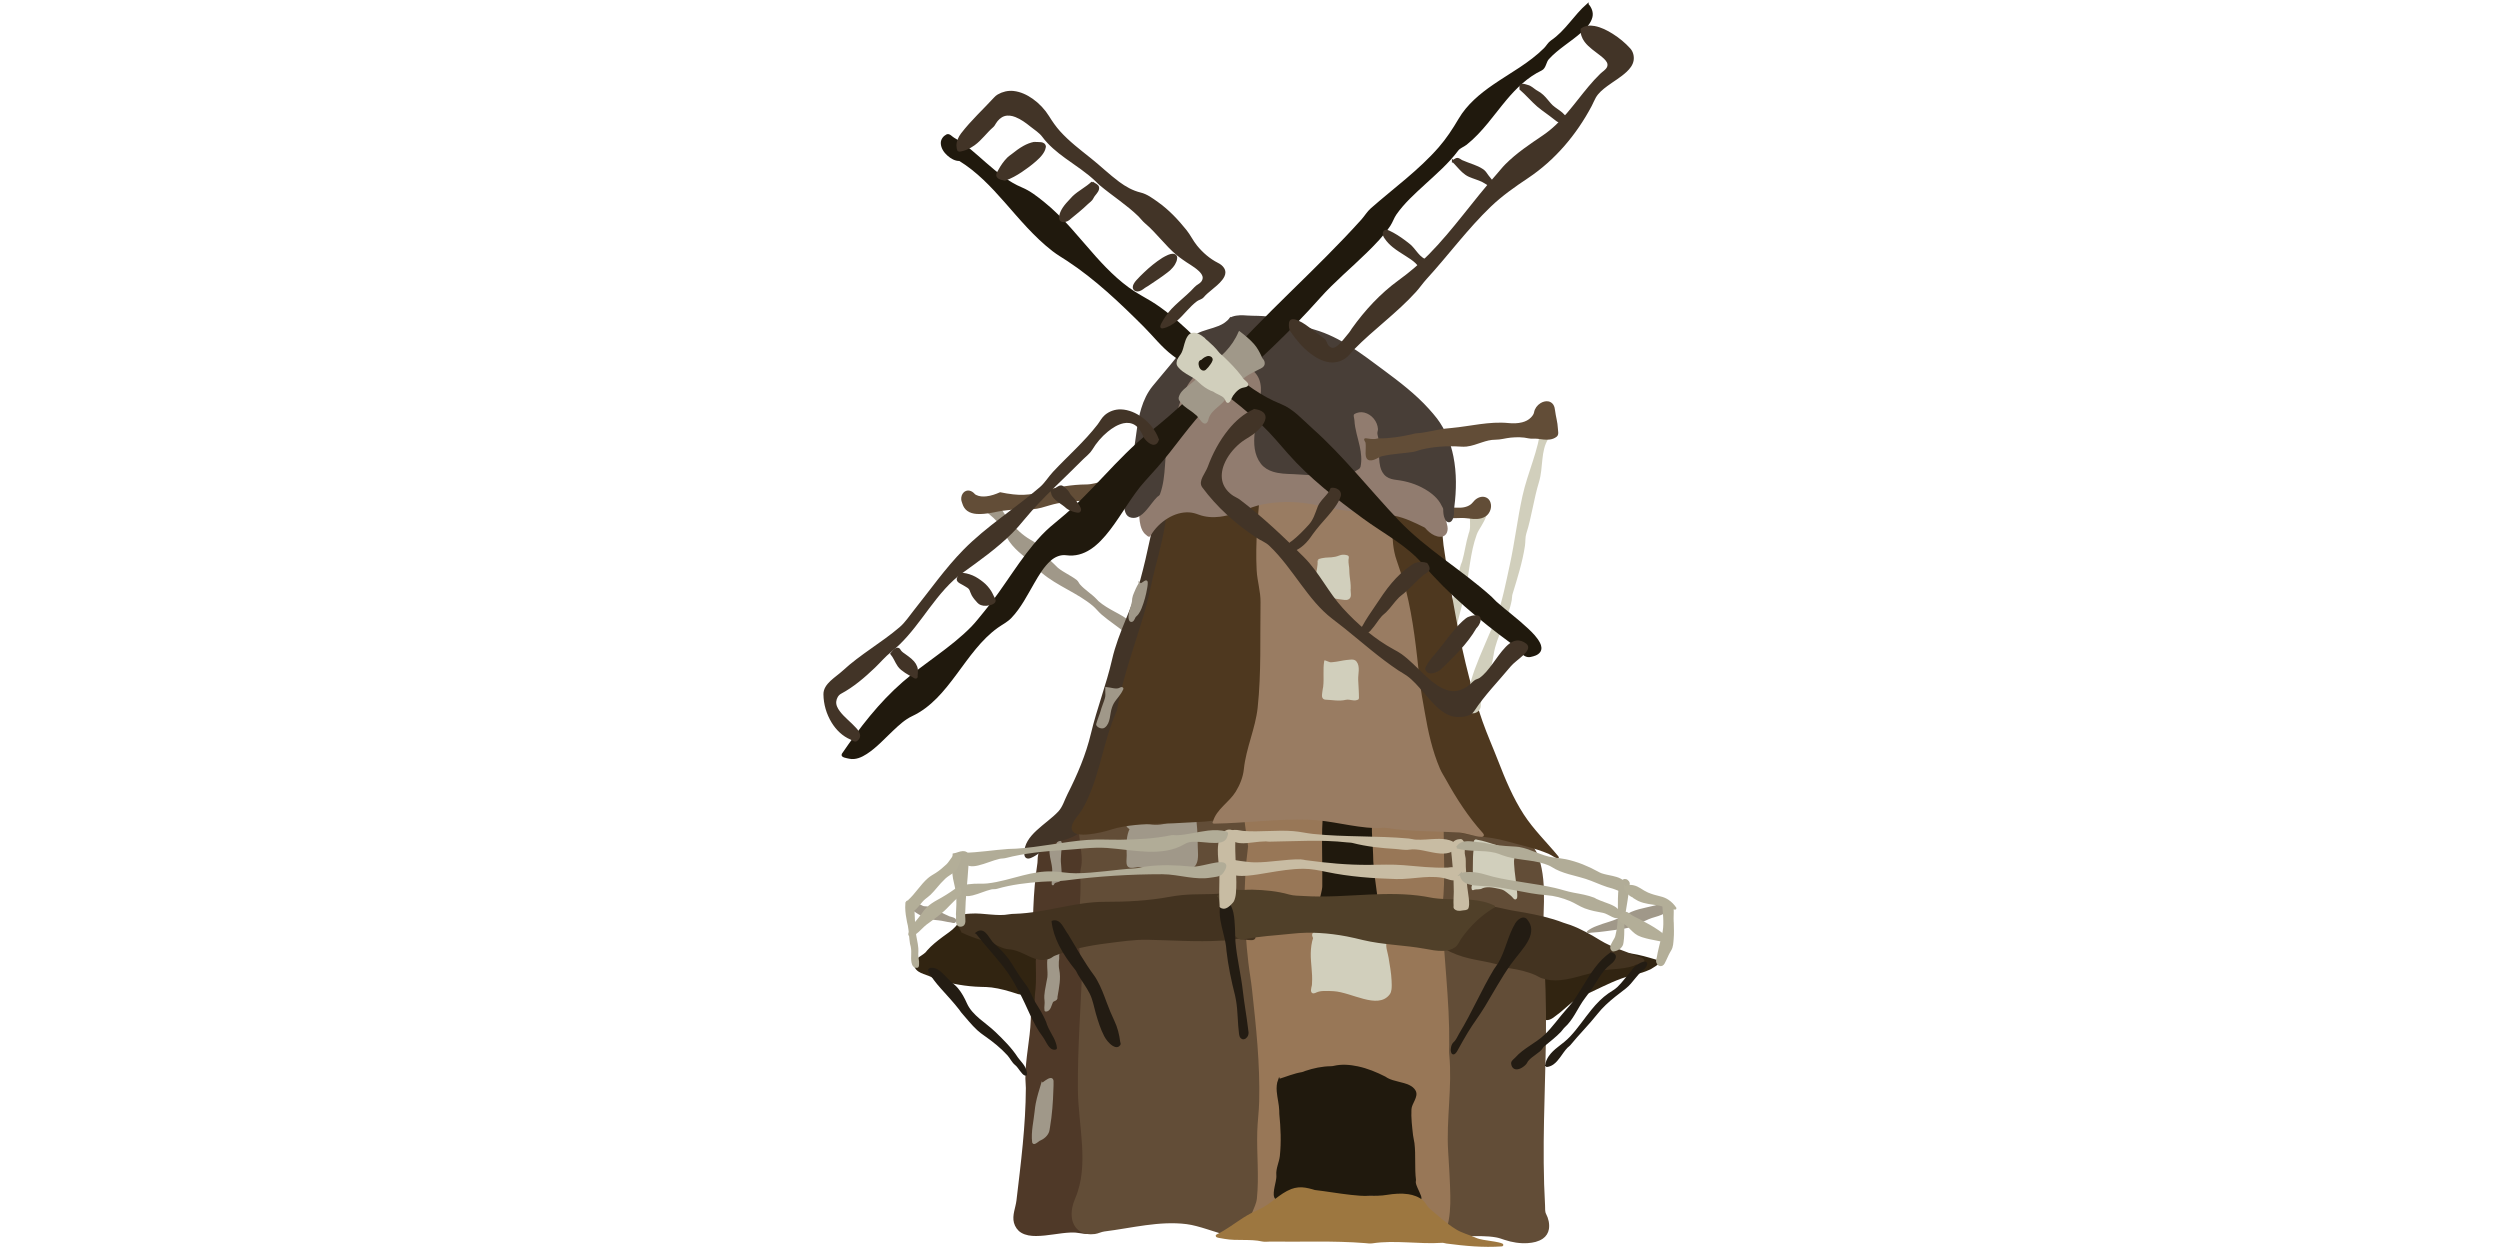 <?xml version="1.0" encoding="UTF-8" standalone="no"?>
<!-- Created with Inkscape (http://www.inkscape.org/) -->

<svg
   width="1200"
   height="600"
   viewBox="0 0 317.5 158.75"
   version="1.1"
   id="svg8"
   sodipodi:docname="windmill.svg"
   inkscape:version="1.1 (c4e8f9ed74, 2021-05-24)"
   xmlns:inkscape="http://www.inkscape.org/namespaces/inkscape"
   xmlns:sodipodi="http://sodipodi.sourceforge.net/DTD/sodipodi-0.dtd"
   xmlns="http://www.w3.org/2000/svg"
   xmlns:svg="http://www.w3.org/2000/svg"
   xmlns:rdf="http://www.w3.org/1999/02/22-rdf-syntax-ns#"
   xmlns:cc="http://creativecommons.org/ns#"
   xmlns:dc="http://purl.org/dc/elements/1.1/">
  <sodipodi:namedview
     id="namedview535760"
     pagecolor="#ffffff"
     bordercolor="#999999"
     borderopacity="1"
     inkscape:pageshadow="0"
     inkscape:pageopacity="0"
     inkscape:pagecheckerboard="0"
     showgrid="false"
     inkscape:zoom="1.4375"
     inkscape:cx="600"
     inkscape:cy="299.82609"
     inkscape:window-width="1920"
     inkscape:window-height="1061"
     inkscape:window-x="0"
     inkscape:window-y="19"
     inkscape:window-maximized="0"
     inkscape:current-layer="svg8" />
  <defs
     id="defs2" />
  <g
     id="layer1"
     transform="translate(0,-138.25)">
    <path
       style="fill:#d1cfbc;fill-opacity:1;stroke:#d1cfbc;stroke-width:0.265px;stroke-linecap:butt;stroke-linejoin:miter;stroke-opacity:1"
       d="m 186.808,204.054 c 0.172,-0.014 0.322,-0.117 0.434,-0.243 0.178,-0.201 0.294,-0.446 0.412,-0.685 0.102,-0.206 0.19,-0.422 0.33,-0.606 0.07,-0.092 0.161,-0.184 0.281,-0.199 0.123,-0.015 0.234,0.059 0.328,0.132 0.051,0.04 0.085,0.086 0.1,0.153 0.082,0.35 0.055,0.718 -0.044,1.062 -0.135,0.47 -0.383,0.895 -0.63,1.314 -0.212,0.359 -0.451,0.709 -0.595,1.101 -0.424,1.156 -0.659,2.37 -0.851,3.584 -0.17,1.075 -0.321,2.154 -0.517,3.225 -0.343,1.875 -0.996,3.679 -1.309,5.561 -0.082,0.496 0.097,1.068 -0.163,1.499 -0.066,0.109 -0.144,0.222 -0.261,0.281 -0.076,0.039 -0.17,0.027 -0.24,-0.02 -0.118,-0.08 -0.193,-0.208 -0.251,-0.334 -0.123,-0.27 -0.193,-0.562 -0.219,-0.856 -0.02,-0.221 -0.013,-0.445 0.033,-0.664 0.013,-0.059 0.054,-0.109 0.065,-0.168 0.19,-1.049 0.319,-2.113 0.623,-3.138 0.168,-0.566 0.499,-1.066 0.702,-1.621 0.197,-0.538 0.261,-1.112 0.317,-1.679 0.058,-0.587 0.11,-1.181 0.297,-1.744 0.045,-0.137 0.121,-0.263 0.161,-0.402 0.339,-1.17 0.475,-2.389 0.835,-3.554 0.029,-0.095 0.07,-0.186 0.095,-0.282 0.101,-0.384 0.1,-0.784 0.086,-1.178 -0.006,-0.179 -0.015,-0.359 -0.018,-0.538 z"
       id="path314" />
    <path
       style="fill:#624d37;fill-opacity:1;stroke:#624d37;stroke-width:0.265px;stroke-linecap:butt;stroke-linejoin:miter;stroke-opacity:1"
       d="m 179.924,203.536 c -0.002,-0.035 0.002,-0.118 -0.045,-0.105 -0.042,0.011 -0.071,0.047 -0.097,0.079 -0.083,0.105 -0.151,0.221 -0.209,0.342 -0.038,0.08 -0.086,0.16 -0.099,0.249 -0.006,0.04 0.006,0.081 0.018,0.119 0.024,0.072 0.08,0.131 0.152,0.158 0.1,0.037 0.209,0.033 0.313,0.02 0.219,-0.025 0.432,-0.093 0.652,-0.112 0.06,-0.005 0.12,0.011 0.179,0.003 1.613,-0.211 3.236,-0.385 4.864,-0.388 0.478,-8.4e-4 0.95,0.086 1.426,0.119 0.339,0.023 0.685,0.018 1.015,-0.074 0.195,-0.054 0.385,-0.136 0.55,-0.254 0.251,-0.18 0.429,-0.451 0.521,-0.744 0.085,-0.272 0.095,-0.572 0.001,-0.843 -0.063,-0.18 -0.168,-0.353 -0.324,-0.464 -0.153,-0.108 -0.339,-0.168 -0.526,-0.17 -0.238,-0.002 -0.471,0.081 -0.672,0.205 -0.194,0.12 -0.355,0.286 -0.498,0.465 -0.178,0.223 -0.417,0.394 -0.678,0.507 -0.326,0.142 -0.682,0.205 -1.035,0.213 -0.757,0.018 -1.511,-0.073 -2.267,-0.096 -0.274,-0.008 -0.547,0.013 -0.821,0.011 -0.541,-0.005 -1.087,0.081 -1.59,0.286 -0.252,0.102 -0.48,0.251 -0.709,0.398 -0.04,0.026 -0.08,0.052 -0.119,0.077 z"
       id="path411" />
    <path
       style="fill:#a09889;fill-opacity:1;stroke:#a09889;stroke-width:0.265px;stroke-linecap:butt;stroke-linejoin:miter;stroke-opacity:1"
       d="m 124.446,202.532 c 0.854,0.563 1.681,1.185 2.363,1.953 0.512,0.576 0.812,1.294 1.181,1.974 0.371,0.685 0.907,1.264 1.479,1.786 0.815,0.742 1.759,1.357 2.453,2.219 0.129,0.16 0.289,0.291 0.445,0.424 0.991,0.841 2.13,1.479 3.26,2.112 1.128,0.632 2.268,1.267 3.261,2.104 0.39,0.329 0.696,0.747 1.082,1.081 1,0.867 2.128,1.566 3.136,2.427 0.202,0.173 0.453,0.311 0.725,0.314 0.217,0.003 0.429,-0.111 0.55,-0.293 0.131,-0.196 0.137,-0.461 0.028,-0.669 -0.125,-0.238 -0.363,-0.407 -0.617,-0.472 -0.088,-0.022 -0.159,-0.06 -0.23,-0.122 -0.625,-0.549 -1.364,-0.944 -2.092,-1.336 -0.715,-0.386 -1.422,-0.797 -2.042,-1.329 -0.084,-0.072 -0.151,-0.162 -0.227,-0.243 -0.654,-0.697 -1.501,-1.181 -2.136,-1.898 -0.152,-0.171 -0.226,-0.412 -0.407,-0.552 -0.754,-0.581 -1.653,-0.945 -2.39,-1.551 -0.185,-0.152 -0.328,-0.349 -0.512,-0.503 -0.509,-0.425 -0.892,-0.971 -1.288,-1.497 -0.356,-0.473 -0.737,-0.94 -1.223,-1.287 -0.14,-0.1 -0.294,-0.176 -0.442,-0.262 -1.004,-0.587 -1.866,-1.392 -2.605,-2.285 -0.487,-0.588 -0.829,-1.286 -1.324,-1.866 -0.158,-0.185 -0.356,-0.333 -0.56,-0.464 -0.31,-0.198 -0.641,-0.375 -1.001,-0.459 -0.188,-0.044 -0.393,-0.068 -0.578,0.005 -0.137,0.054 -0.229,0.183 -0.266,0.322 -0.032,0.119 -0.033,0.245 -0.023,0.367 z"
       id="path510" />
    <path
       style="fill:#624d37;fill-opacity:1;stroke:#624d37;stroke-width:0.265px;stroke-linecap:butt;stroke-linejoin:miter;stroke-opacity:1"
       d="m 127.025,200.901 c -0.553,0.244 -1.132,0.447 -1.736,0.514 -0.46,0.051 -0.947,0.028 -1.364,-0.182 -0.079,-0.04 -0.157,-0.077 -0.218,-0.148 -0.166,-0.192 -0.383,-0.357 -0.639,-0.4 -0.205,-0.034 -0.42,0.039 -0.572,0.18 -0.214,0.199 -0.303,0.503 -0.288,0.79 0.01,0.195 0.098,0.373 0.154,0.559 0.096,0.319 0.287,0.612 0.558,0.81 0.321,0.235 0.721,0.333 1.112,0.363 0.612,0.047 1.225,-0.039 1.828,-0.136 0.141,-0.023 0.281,-0.045 0.421,-0.076 1.391,-0.31 2.821,-0.393 4.243,-0.377 0.205,0.002 0.41,0.009 0.615,-0.007 0.736,-0.055 1.442,-0.283 2.144,-0.496 0.626,-0.19 1.27,-0.31 1.92,-0.413 1.65,-0.262 3.333,-0.09 4.993,-0.244 1.831,-0.17 3.621,-0.647 5.459,-0.761 0.182,-0.011 0.473,0.145 0.545,-0.022 0.136,-0.316 0.212,-0.672 0.137,-1.014 -0.064,-0.294 -0.256,-0.548 -0.5,-0.718 -0.342,-0.238 -0.761,-0.343 -1.173,-0.359 -0.328,-0.013 -0.643,0.113 -0.971,0.131 -1.198,0.066 -2.371,0.342 -3.538,0.601 -0.725,0.161 -1.445,0.405 -2.188,0.411 -1.838,0.015 -3.661,0.333 -5.433,0.808 -0.394,0.105 -0.777,0.249 -1.174,0.341 -0.886,0.205 -1.808,0.207 -2.709,0.109 -0.545,-0.059 -1.086,-0.155 -1.623,-0.265 z"
       id="path679" />
    <path
       style="fill:#4f3928;fill-opacity:1;stroke:#4f3928;stroke-width:0.265px;stroke-linecap:butt;stroke-linejoin:miter;stroke-opacity:1"
       d="m 136.489,241.101 c -1.246,0.759 -2.401,1.702 -3.275,2.878 -0.69,0.928 -1.141,2.03 -1.289,3.185 -0.029,0.228 -0.002,0.461 -0.037,0.687 -0.587,3.794 -0.601,7.644 -0.608,11.475 -0.006,2.828 -0.143,5.653 -0.242,8.482 -0.087,2.487 -0.697,4.929 -0.681,7.423 0.003,0.399 0.061,0.796 0.06,1.195 -0.021,4.789 -0.631,9.546 -1.194,14.294 -0.11,0.931 -0.566,1.889 -0.321,2.794 0.129,0.476 0.425,0.913 0.851,1.171 0.545,0.331 1.199,0.407 1.824,0.405 1.481,-0.005 2.929,-0.384 4.405,-0.441 0.44,-0.017 0.881,0.019 1.316,0.102 0.452,0.086 0.939,0.141 1.379,-0.03 0.302,-0.117 0.518,-0.391 0.609,-0.697 0.145,-0.49 0.103,-1.011 0.038,-1.51 -0.148,-1.133 -0.49,-2.237 -0.556,-3.379 -0.019,-0.336 0.069,-0.668 0.069,-1.007 0.006,-6.184 0.738,-12.333 1.179,-18.494 0.083,-1.159 0.213,-2.317 0.216,-3.479 0.01,-3.802 -0.616,-7.583 -0.464,-11.388 0.037,-0.928 0.358,-1.847 0.27,-2.772 -0.222,-2.333 0.095,-4.671 0.061,-7.006 -0.011,-0.748 0.133,-1.554 -0.176,-2.236 -0.153,-0.338 -0.398,-0.625 -0.657,-0.885 -0.422,-0.423 -0.891,-0.817 -1.44,-1.061 -0.276,-0.123 -0.59,-0.226 -0.893,-0.146 -0.214,0.056 -0.37,0.238 -0.443,0.441 z"
       id="path783" />
    <path
       style="fill:#624d37;fill-opacity:1;stroke:#624d37;stroke-width:0.265px;stroke-linecap:butt;stroke-linejoin:miter;stroke-opacity:1"
       d="m 137.605,260.74 c -0.206,5.266 -0.618,10.526 -0.582,15.798 0.032,4.649 1.491,9.667 -0.345,13.942 -0.336,0.783 -0.542,1.654 -0.406,2.507 0.093,0.586 0.401,1.149 0.897,1.491 0.541,0.373 1.233,0.446 1.872,0.36 0.408,-0.055 0.781,-0.27 1.189,-0.321 3.479,-0.434 6.993,-1.369 10.474,-0.935 3.234,0.403 8.166,3.434 9.75,0.589 0.641,-1.151 0.935,-2.458 1.097,-3.756 0.173,-1.387 0.282,-2.786 0.256,-4.182 -0.063,-3.338 -0.71,-6.645 -0.61,-9.989 0.028,-0.937 0.235,-1.859 0.289,-2.795 0.267,-4.602 0.479,-9.203 0.65,-13.815 0.192,-5.196 -0.245,-10.405 0.064,-15.594 0.077,-1.297 -0.244,-2.639 -1.014,-3.699 -0.554,-0.763 -1.372,-1.334 -2.291,-1.561 -0.678,-0.167 -1.376,0.019 -2.071,0.005 -3.355,-0.067 -6.692,0.479 -10.052,0.469 -2.903,-0.009 -6.692,-1.362 -8.662,0.768 -0.521,0.564 -0.826,1.301 -0.932,2.056 -0.151,1.075 0.006,2.159 0.134,3.227 0.131,1.093 0.347,2.224 0.076,3.303 -0.061,0.243 -0.075,0.48 -0.06,0.734 0.185,3.018 -0.392,6.032 -0.146,9.048 0.054,0.656 0.077,1.329 0.289,1.952 0.045,0.133 0.09,0.265 0.136,0.398 z"
       id="path926" />
    <path
       style="fill:#312411;fill-opacity:1;stroke:#312411;stroke-width:0.265px;stroke-linecap:butt;stroke-linejoin:miter;stroke-opacity:1"
       d="m 196.098,262.01 c 0.087,1.88 -1.641,5.196 0.188,5.642 0.186,0.045 0.382,0.008 0.555,-0.067 0.254,-0.11 0.474,-0.283 0.689,-0.455 0.183,-0.146 0.377,-0.277 0.558,-0.426 0.653,-0.536 1.255,-1.137 1.956,-1.613 0.336,-0.228 0.706,-0.399 1.078,-0.563 1.572,-0.692 3.086,-1.518 4.7,-2.11 1.182,-0.434 2.459,-0.592 3.6,-1.126 0.07,-0.033 0.147,-0.053 0.21,-0.1 0.234,-0.17 0.503,-0.289 0.728,-0.472 0.069,-0.056 0.142,-0.116 0.174,-0.202 0.021,-0.058 -0.007,-0.12 -0.052,-0.158 -0.087,-0.074 -0.198,-0.113 -0.306,-0.143 -0.249,-0.069 -0.495,-0.145 -0.743,-0.216 -0.973,-0.279 -1.963,-0.522 -2.974,-0.608 -0.373,-0.032 -0.749,-0.029 -1.123,-0.021 -1.258,0.025 -2.505,0.304 -3.675,0.762 -0.117,0.046 -0.227,0.109 -0.348,0.142 -0.863,0.237 -1.771,0.218 -2.635,0.448 -0.285,0.076 -0.551,0.206 -0.821,0.326 -0.611,0.271 -1.194,0.601 -1.76,0.957 z"
       id="path4542" />
    <path
       style="fill:#624d37;fill-opacity:1;stroke:#624d37;stroke-width:0.265px;stroke-linecap:butt;stroke-linejoin:miter;stroke-opacity:1"
       d="m 181.492,240.646 c -0.534,3.276 -0.502,6.611 -0.358,9.917 0.14,3.212 0.147,6.428 0.32,9.642 0.313,5.826 0.692,11.663 0.443,17.5 -0.04,0.93 -0.13,1.857 -0.175,2.786 -0.214,4.407 -2.747,9.762 -0.015,13.235 0.44,0.559 1.083,0.927 1.762,1.118 0.966,0.272 1.979,0.276 2.974,0.272 1.197,-0.005 2.405,-0.06 3.59,0.154 0.371,0.067 0.726,0.195 1.083,0.315 0.937,0.313 1.933,0.475 2.92,0.408 0.639,-0.044 1.298,-0.179 1.835,-0.548 0.375,-0.258 0.64,-0.669 0.71,-1.12 0.099,-0.635 -0.056,-1.292 -0.349,-1.85 -0.176,-0.336 -0.121,-0.736 -0.142,-1.105 -0.416,-7.246 0.027,-14.501 0.115,-21.75 0.045,-3.721 -0.079,-7.442 -0.316,-11.158 -0.24,-3.75 0.601,-7.691 -0.591,-11.259 -0.316,-0.946 -0.926,-1.778 -1.69,-2.416 -1.024,-0.855 -2.258,-1.402 -3.493,-1.875 -1.514,-0.58 -3.13,-0.93 -4.548,-1.723 -0.136,-0.076 -0.279,-0.123 -0.431,-0.159 -0.786,-0.185 -1.522,-0.56 -2.33,-0.651 -0.452,-0.051 -0.923,0.03 -1.314,0.268 z"
       id="path1035" />
    <path
       style="fill:#987757;fill-opacity:1;stroke:#987757;stroke-width:0.265px;stroke-linecap:butt;stroke-linejoin:miter;stroke-opacity:1"
       d="m 158.642,245.728 c -0.661,4.885 -0.531,9.847 0.028,14.735 0.132,1.152 0.344,2.293 0.469,3.446 0.517,4.733 1.031,9.485 0.911,14.254 -0.032,1.281 -0.211,2.554 -0.246,3.835 -0.078,2.828 0.248,5.664 -0.047,8.486 -0.134,1.282 -1.291,2.529 -0.884,3.755 0.153,0.461 0.503,0.842 0.938,1.055 0.617,0.301 1.319,0.357 1.995,0.36 1.414,0.007 2.818,-0.254 4.232,-0.199 0.352,0.014 0.694,0.154 1.046,0.139 4.622,-0.204 9.264,-0.241 13.852,-0.902 0.895,-0.129 2.41,0.401 2.673,-0.464 0.411,-1.348 0.475,-2.771 0.447,-4.171 -0.037,-1.85 -0.154,-3.696 -0.27,-5.543 -0.259,-4.109 0.539,-8.226 0.137,-12.325 -0.04,-0.405 -0.008,-0.812 -0.003,-1.219 0.07,-5.689 -0.735,-11.341 -0.917,-17.019 -0.01,-0.319 0.059,-0.636 0.092,-0.954 0.339,-3.175 0.112,-6.369 0.118,-9.553 0.001,-0.64 0.442,-1.423 0.038,-1.92 -0.542,-0.668 -1.297,-1.142 -2.111,-1.409 -1.138,-0.374 -2.347,-0.42 -3.533,-0.478 -0.887,-0.043 -1.773,-0.115 -2.649,-0.27 -2.25,-0.397 -4.508,-0.849 -6.802,-0.863 -0.939,-0.006 -1.869,0.143 -2.804,0.243 -0.916,0.098 -1.838,0.003 -2.754,-0.05 -0.912,-0.053 -1.838,-0.125 -2.743,0.042 -0.536,0.099 -1.085,0.315 -1.433,0.755 -0.365,0.462 -0.431,1.079 -0.401,1.65 0.016,0.316 0.11,0.622 0.136,0.936 0.102,1.223 0.323,2.431 0.483,3.647 z"
       id="path1179" />
    <path
       style="fill:#20190d;fill-opacity:1;stroke:#20190d;stroke-width:0.265px;stroke-linecap:butt;stroke-linejoin:miter;stroke-opacity:1"
       d="m 162.442,275.406 c -0.174,0.454 -0.204,0.95 -0.166,1.431 0.066,0.834 0.298,1.646 0.321,2.486 0.003,0.123 -0.006,0.245 0.006,0.369 0.178,1.785 0.26,3.589 0.07,5.377 -0.087,0.816 -0.521,1.601 -0.446,2.418 0.024,0.266 -0.022,0.531 -0.07,0.791 -0.087,0.472 -0.223,0.937 -0.255,1.417 -0.013,0.194 -0.017,0.398 0.06,0.581 0.049,0.115 0.155,0.203 0.278,0.228 0.197,0.04 0.398,-0.012 0.584,-0.077 0.174,-0.06 0.353,-0.101 0.533,-0.142 1.128,-0.254 2.293,-0.293 3.445,-0.249 0.482,0.018 0.965,0.039 1.445,0.086 1.432,0.138 2.873,0.053 4.305,-0.046 0.503,-0.035 1.005,-0.104 1.509,-0.101 1.802,0.009 3.618,0.089 5.38,0.477 0.136,0.03 0.275,0.049 0.408,0.091 0.13,0.041 0.266,0.084 0.404,0.066 0.066,-0.009 0.124,-0.059 0.136,-0.125 0.022,-0.119 -0.015,-0.239 -0.055,-0.349 -0.122,-0.337 -0.293,-0.652 -0.432,-0.982 -0.104,-0.247 -0.212,-0.499 -0.232,-0.769 -0.007,-0.091 0.041,-0.179 0.03,-0.271 -0.193,-1.546 -0.01,-3.112 -0.193,-4.659 -0.04,-0.34 -0.143,-0.669 -0.18,-1.009 -0.122,-1.104 -0.263,-2.215 -0.203,-3.328 0.043,-0.79 0.923,-1.606 0.54,-2.302 -0.16,-0.29 -0.434,-0.497 -0.728,-0.637 -0.433,-0.208 -0.905,-0.313 -1.368,-0.43 -0.483,-0.122 -0.976,-0.24 -1.417,-0.48 -0.095,-0.052 -0.177,-0.124 -0.274,-0.173 -1.097,-0.558 -2.246,-1.034 -3.453,-1.29 -0.988,-0.209 -2.027,-0.297 -3.012,-0.06 -0.127,0.031 -0.254,0.045 -0.386,0.047 -1.1,0.012 -2.187,0.243 -3.226,0.595 -0.14,0.048 -0.272,0.126 -0.418,0.149 -1.014,0.163 -1.963,0.572 -2.939,0.871 z"
       id="path1292" />
    <path
       style="fill:#9d7740;fill-opacity:1;stroke:#9d7740;stroke-width:0.265px;stroke-linecap:butt;stroke-linejoin:miter;stroke-opacity:1"
       d="m 166.939,289.508 c 3.065,0.36 6.181,1.102 9.227,0.62 0.878,-0.139 1.778,-0.218 2.662,-0.087 0.661,0.098 1.314,0.338 1.829,0.774 0.311,0.264 0.44,0.691 0.749,0.957 1.116,0.961 2.21,1.962 3.47,2.735 0.779,0.479 1.683,0.686 2.518,1.063 0.301,0.136 0.628,0.203 0.951,0.266 0.652,0.127 1.317,0.178 1.964,0.329 0.15,0.035 0.298,0.08 0.442,0.14 0.064,0.027 0.057,0.099 -0.033,0.106 -2.335,0.168 -4.674,-0.059 -6.997,-0.362 -0.192,-0.025 -0.38,-0.107 -0.572,-0.094 -2.96,0.202 -5.952,-0.378 -8.886,0.07 -0.297,0.045 -0.594,-0.01 -0.891,-0.033 -4.016,-0.319 -8.047,-0.137 -12.07,-0.192 -0.328,-0.004 -0.665,0.061 -0.983,-0.012 -0.783,-0.18 -1.591,-0.185 -2.39,-0.194 -0.791,-0.008 -1.59,0.01 -2.371,-0.134 -0.34,-0.062 -1.296,-0.168 -0.984,-0.318 1.232,-0.591 2.311,-1.442 3.46,-2.171 0.603,-0.383 1.24,-0.712 1.898,-0.994 0.779,-0.335 1.446,-0.869 2.118,-1.376 0.621,-0.469 1.257,-0.94 1.99,-1.22 0.545,-0.208 1.144,-0.265 1.72,-0.165 0.301,0.052 0.6,0.119 0.893,0.204 0.096,0.028 0.192,0.057 0.287,0.087 z"
       id="path1407" />
    <path
       style="fill:#a09889;fill-opacity:1;stroke:#a09889;stroke-width:0.265px;stroke-linecap:butt;stroke-linejoin:miter;stroke-opacity:1"
       d="m 133.178,259.924 c -0.072,0.371 -0.067,0.751 -0.048,1.127 0.022,0.434 0.062,0.87 0.021,1.304 -0.017,0.183 -0.076,0.358 -0.102,0.54 -0.117,0.799 -0.378,1.609 -0.262,2.408 0.031,0.214 0.01,0.431 -0.007,0.646 -0.015,0.19 -0.031,0.383 0.002,0.571 0.004,0.025 -0.009,0.074 0.016,0.073 0.106,-6.6e-4 0.213,-0.035 0.297,-0.1 0.107,-0.082 0.178,-0.2 0.235,-0.32 0.098,-0.208 0.154,-0.433 0.251,-0.641 0.017,-0.037 0.03,-0.076 0.057,-0.107 0.068,-0.079 0.167,-0.12 0.26,-0.162 0.078,-0.035 0.161,-0.07 0.218,-0.137 0.049,-0.057 0.072,-0.136 0.057,-0.208 -0.016,-0.076 0.011,-0.151 0.023,-0.226 0.181,-1.075 0.42,-2.19 0.202,-3.259 -0.071,-0.348 -0.075,-0.706 -0.056,-1.06 0.01,-0.186 0.066,-0.371 0.044,-0.556 -0.021,-0.182 0.012,-0.365 0.051,-0.542 0.029,-0.133 0.197,-0.477 0.084,-0.4 -0.471,0.321 -0.874,0.73 -1.346,1.049 z"
       id="path1524" />
    <path
       style="fill:#a09889;fill-opacity:1;stroke:#a09889;stroke-width:0.265px;stroke-linecap:butt;stroke-linejoin:miter;stroke-opacity:1"
       d="m 132.341,275.924 c -0.247,0.821 -0.508,1.641 -0.672,2.484 -0.062,0.322 -0.103,0.648 -0.136,0.975 -0.132,1.297 -0.471,2.603 -0.321,3.898 0.005,0.045 0.019,0.099 0.063,0.121 0.044,0.022 0.096,0.009 0.139,-0.008 0.104,-0.042 0.196,-0.11 0.286,-0.176 0.094,-0.069 0.184,-0.145 0.284,-0.206 0.038,-0.023 0.08,-0.036 0.12,-0.054 0.29,-0.13 0.556,-0.321 0.756,-0.57 0.157,-0.195 0.276,-0.429 0.306,-0.679 0.012,-0.101 0.033,-0.202 0.05,-0.302 0.269,-1.575 0.386,-3.171 0.431,-4.766 0.01,-0.359 0.036,-0.719 0.021,-1.078 -0.003,-0.075 -0.015,-0.155 -0.065,-0.215 -0.041,-0.05 -0.109,-0.067 -0.171,-0.061 -0.102,0.008 -0.198,0.049 -0.287,0.096 -0.202,0.105 -0.383,0.243 -0.566,0.376 -0.078,0.057 -0.156,0.113 -0.237,0.166 z"
       id="path1643" />
    <path
       style="fill:#d1cfbc;fill-opacity:1;stroke:#d1cfbc;stroke-width:0.265px;stroke-linecap:butt;stroke-linejoin:miter;stroke-opacity:1"
       d="m 166.904,257.367 c -0.211,0.628 -0.292,1.293 -0.304,1.953 -0.022,1.263 0.248,2.52 0.158,3.78 -0.008,0.106 0.003,0.214 -0.021,0.318 -0.042,0.183 -0.098,0.365 -0.107,0.554 -0.004,0.081 -0.004,0.168 0.039,0.239 0.032,0.053 0.098,0.072 0.157,0.067 0.11,-0.009 0.208,-0.065 0.307,-0.109 0.299,-0.134 0.628,-0.183 0.954,-0.195 0.433,-0.015 0.866,-0.004 1.299,0.024 2.333,0.151 5.59,2.33 6.999,0.463 0.123,-0.163 0.18,-0.365 0.204,-0.565 0.045,-0.369 0.028,-0.74 0.011,-1.11 -0.042,-0.968 -0.226,-1.922 -0.377,-2.877 -0.113,-0.718 -0.47,-1.492 -0.207,-2.172 0.068,-0.175 0.089,-0.373 0.03,-0.554 -0.047,-0.146 -0.155,-0.269 -0.292,-0.339 -0.145,-0.073 -0.316,-0.03 -0.474,-0.061 -0.653,-0.127 -1.323,-0.126 -1.985,-0.086 -0.882,0.053 -1.762,0.174 -2.647,0.144 -0.262,-0.009 -0.521,-0.054 -0.782,-0.072 -0.666,-0.045 -1.325,-0.181 -1.995,-0.18 -0.25,4.7e-4 -0.502,0.012 -0.745,0.071 -0.103,0.025 -0.21,0.061 -0.287,0.139 -0.057,0.058 -0.076,0.143 -0.066,0.222 0.015,0.122 0.072,0.235 0.129,0.343 z"
       id="path1764" />
    <path
       style="fill:#a09889;fill-opacity:1;stroke:#a09889;stroke-width:0.265px;stroke-linecap:butt;stroke-linejoin:miter;stroke-opacity:1"
       d="m 133.422,246.136 c -0.024,0.323 0.014,0.646 0.072,0.963 0.082,0.451 0.204,0.896 0.253,1.353 0.012,0.109 0.014,0.219 0.02,0.329 0.031,0.56 -0.187,2.205 0.007,1.68 0.028,-0.076 0.085,-0.139 0.154,-0.18 0.099,-0.059 0.213,-0.083 0.323,-0.111 0.099,-0.025 0.2,-0.05 0.288,-0.105 0.063,-0.04 0.11,-0.103 0.135,-0.173 0.015,-0.043 0.016,-0.089 0.019,-0.133 0.032,-0.388 0.006,-0.778 -0.026,-1.166 -0.017,-0.205 -0.024,-0.411 -0.047,-0.615 -0.045,-0.402 -0.026,-0.808 0.006,-1.211 0.037,-0.474 0.093,-0.949 0.079,-1.426 -0.001,-0.043 0.027,-0.101 -0.005,-0.13 -0.037,-0.033 -0.085,-0.059 -0.136,-0.055 -0.058,0.005 -0.108,0.042 -0.146,0.083 -0.068,0.074 -0.116,0.163 -0.159,0.253 -0.019,0.04 -0.043,0.079 -0.055,0.121 -0.029,0.101 -0.086,0.193 -0.165,0.262 -0.099,0.086 -0.224,0.137 -0.347,0.177 -0.089,0.029 -0.18,0.054 -0.269,0.083 z"
       id="path1887" />
    <path
       style="fill:#a09889;fill-opacity:1;stroke:#a09889;stroke-width:0.265px;stroke-linecap:butt;stroke-linejoin:miter;stroke-opacity:1"
       d="m 143.601,243.532 c -0.205,0.421 -0.315,0.883 -0.363,1.348 -0.07,0.668 -0.026,1.34 -0.014,2.009 0.006,0.325 -0.052,0.65 -0.022,0.973 0.011,0.122 0.043,0.249 0.128,0.342 0.074,0.082 0.185,0.119 0.293,0.129 0.168,0.015 0.335,-0.012 0.501,-0.038 0.208,-0.033 0.417,-0.075 0.629,-0.063 0.086,0.005 0.167,0.045 0.253,0.055 0.529,0.058 1.06,0.129 1.594,0.106 0.335,-0.014 0.656,-0.122 0.986,-0.184 0.344,-0.065 0.699,-0.038 1.042,0.024 0.538,0.098 1.059,0.278 1.604,0.336 0.316,0.034 0.646,0.034 0.946,-0.076 0.203,-0.074 0.386,-0.205 0.517,-0.378 0.157,-0.207 0.239,-0.462 0.281,-0.716 0.061,-0.374 0.044,-0.755 0.026,-1.132 -0.006,-0.115 -0.012,-0.23 -0.014,-0.345 -0.013,-1.107 -0.038,-2.216 -0.163,-3.315 -0.018,-0.155 -0.063,-0.315 -0.17,-0.435 -0.087,-0.098 -0.215,-0.151 -0.343,-0.167 -0.187,-0.024 -0.377,0.008 -0.559,0.053 -0.337,0.082 -0.659,0.211 -0.988,0.32 -0.055,0.018 -0.113,0.025 -0.167,0.047 -0.599,0.239 -1.202,0.477 -1.833,0.615 -0.48,0.105 -0.977,0.137 -1.467,0.08 -0.084,-0.01 -0.166,-0.028 -0.251,-0.037 -0.685,-0.074 -1.367,-0.19 -2.057,-0.195 -0.232,-0.002 -0.506,-0.096 -0.695,0.038 -0.05,0.036 -0.104,0.082 -0.113,0.146 -0.008,0.061 0.03,0.116 0.071,0.158 0.096,0.099 0.221,0.162 0.316,0.261 0.012,0.013 0.024,0.027 0.034,0.042 z"
       id="path2012" />
    <path
       style="fill:#d1cfbc;fill-opacity:1;stroke:#d1cfbc;stroke-width:0.265px;stroke-linecap:butt;stroke-linejoin:miter;stroke-opacity:1"
       d="m 187.383,245.619 c -0.148,0.639 -0.188,1.298 -0.188,1.952 -3e-4,0.767 -0.054,1.539 0.047,2.299 0.018,0.135 -0.009,0.27 -0.044,0.4 -0.051,0.19 -0.128,0.373 -0.167,0.566 -0.02,0.098 -0.034,0.203 0.002,0.298 0.007,0.018 0.009,0.061 0.025,0.051 0.127,-0.08 0.28,-0.102 0.427,-0.111 0.188,-0.011 0.379,-0.001 0.563,-0.049 0.084,-0.022 0.153,-0.082 0.236,-0.111 0.294,-0.103 0.61,-0.129 0.92,-0.112 0.433,0.025 0.856,0.129 1.279,0.22 0.104,0.022 0.208,0.043 0.308,0.078 0.255,0.088 0.481,0.242 0.687,0.413 0.259,0.215 0.549,0.405 0.755,0.671 0.045,0.058 0.094,0.114 0.155,0.156 0.035,0.024 0.087,0.025 0.114,-0.013 0.036,-0.05 0.046,-0.113 0.053,-0.173 0.015,-0.148 0.006,-0.296 -0.005,-0.444 -0.006,-0.081 -0.017,-0.162 -0.023,-0.243 -0.082,-1.162 -0.317,-2.308 -0.369,-3.472 -0.007,-0.146 -0.017,-0.293 -0.011,-0.439 0.007,-0.202 0.073,-0.396 0.108,-0.594 0.024,-0.137 0.047,-0.286 -0.013,-0.415 -0.018,-0.038 -0.031,-0.082 -0.075,-0.103 -0.512,-0.239 -1.056,-0.398 -1.595,-0.564 -0.187,-0.057 -0.371,-0.124 -0.559,-0.179 -0.806,-0.24 -1.6,-0.536 -2.431,-0.673 -0.06,-0.01 -0.127,-0.056 -0.182,-0.032 -0.049,0.021 -0.086,0.068 -0.095,0.121 -0.014,0.08 0.007,0.161 0.027,0.239 0.02,0.08 0.049,0.16 0.052,0.243 0,0 10e-6,0.009 10e-6,0.009 0,0 -3.1e-4,0.008 -3.1e-4,0.008 0,0 -1e-5,0 -1e-5,0 z"
       id="path2172" />
    <path
       style="fill:#423427;fill-opacity:1;stroke:#423427;stroke-width:0.265px;stroke-linecap:butt;stroke-linejoin:miter;stroke-opacity:1"
       d="m 147.313,201.353 c -0.768,3.529 -1.412,7.087 -2.368,10.576 -0.947,3.454 -2.79,6.625 -3.584,10.111 -0.724,3.178 -1.93,6.228 -2.683,9.398 -0.64,2.694 -1.734,5.257 -2.985,7.719 -0.383,0.754 -0.612,1.624 -1.19,2.242 -1.55,1.655 -4.384,3.008 -4.287,5.27 0.007,0.16 0.03,0.361 0.184,0.443 0.158,0.084 0.346,0.03 0.5,-0.034 0.412,-0.171 0.778,-0.433 1.142,-0.687 0.605,-0.422 1.185,-0.887 1.842,-1.227 0.227,-0.118 0.472,-0.197 0.725,-0.246 1.03,-0.201 2.028,-0.631 2.828,-1.321 0.785,-0.678 1.336,-1.594 1.676,-2.568 0.141,-0.403 0.175,-0.839 0.329,-1.237 1.416,-3.65 2.905,-7.299 3.803,-11.109 0.922,-3.912 2.717,-7.701 2.831,-11.722 0.028,-0.98 0.348,-1.919 0.681,-2.831 0.351,-0.963 0.729,-1.936 0.813,-2.967 0.019,-0.23 -0.018,-0.463 0.01,-0.693 0.334,-2.794 1.355,-5.479 1.533,-8.286 0.025,-0.392 -0.016,-0.806 -0.213,-1.154 -0.122,-0.216 -0.35,-0.39 -0.607,-0.378 -0.303,0.014 -0.557,0.213 -0.755,0.426 -0.081,0.087 -0.155,0.18 -0.224,0.276 z"
       id="path2338" />
    <path
       style="fill:#4e381f;fill-opacity:1;stroke:#4e381f;stroke-width:0.265px;stroke-linecap:butt;stroke-linejoin:miter;stroke-opacity:1"
       d="m 141.98,228.521 c -0.994,2.18 -1.546,4.521 -2.19,6.819 -0.56,1.999 -1.2,4.001 -2.253,5.803 -0.337,0.578 -0.846,1.049 -1.138,1.651 -0.12,0.247 -0.232,0.54 -0.134,0.812 0.087,0.245 0.341,0.375 0.579,0.432 0.478,0.116 0.977,0.09 1.461,0.035 0.969,-0.111 1.928,-0.317 2.854,-0.618 0.225,-0.073 0.452,-0.136 0.682,-0.189 2.005,-0.462 4.072,-0.512 6.12,-0.552 1.444,-0.028 2.883,-0.158 4.327,-0.211 3.119,-0.113 6.253,-1.318 9.325,-0.754 0.483,0.089 0.959,0.243 1.451,0.266 0.153,0.007 0.335,0.034 0.461,-0.068 0.108,-0.087 0.068,-0.246 0.019,-0.353 -0.141,-0.309 -0.496,-0.501 -0.583,-0.826 -0.344,-1.287 -0.341,-2.633 -0.293,-3.955 0.054,-1.478 0.249,-2.989 -0.086,-4.439 -0.081,-0.35 -0.083,-0.71 -0.1,-1.068 -0.202,-4.276 0.177,-8.552 0.652,-12.798 0.23,-2.053 0.453,-4.108 0.698,-6.16 0.295,-2.474 0.757,-4.94 0.757,-7.44 1.8e-4,-1.661 0.485,-3.898 -0.858,-4.889 -0.624,-0.46 -1.385,-0.708 -2.154,-0.769 -1.073,-0.084 -2.138,0.126 -3.189,0.319 -1.068,0.196 -2.153,0.435 -3.242,0.321 -0.188,-0.02 -0.376,0.023 -0.564,0.038 -1.241,0.104 -2.503,0.086 -3.718,0.392 -0.683,0.172 -1.362,0.472 -1.844,1.002 -0.45,0.495 -0.653,1.165 -0.71,1.824 -0.216,2.521 -0.878,4.972 -1.512,7.413 -0.367,1.414 -0.618,2.856 -0.99,4.269 -1.034,3.932 -2.524,7.739 -3.436,11.701 -0.152,0.659 -0.284,1.322 -0.395,1.99 z"
       id="path2470" />
    <path
       style="fill:#4e381f;fill-opacity:1;stroke:#4e381f;stroke-width:0.265px;stroke-linecap:butt;stroke-linejoin:miter;stroke-opacity:1"
       d="m 174.852,200.334 c -0.324,2.497 -0.19,5.022 -0.013,7.525 0.136,1.917 -0.086,3.875 0.306,5.758 0.751,3.606 0.914,7.312 1.793,10.894 0.205,0.837 0.512,1.644 0.752,2.471 0.647,2.238 1.399,4.453 1.805,6.754 0.076,0.431 0.111,0.867 0.18,1.299 0.213,1.328 0.759,2.572 1.358,3.766 0.511,1.018 0.874,2.121 1.516,3.062 0.49,0.718 1.19,1.28 1.977,1.644 1.042,0.482 2.188,0.66 3.316,0.81 1.146,0.152 2.298,0.29 3.415,0.607 1.826,0.519 3.702,0.892 5.456,1.635 0.371,0.157 1.347,0.836 1.09,0.524 -1.463,-1.777 -3.143,-3.393 -4.395,-5.325 -1.382,-2.134 -2.364,-4.492 -3.278,-6.856 -0.648,-1.674 -1.384,-3.314 -1.981,-5.008 -1.696,-4.81 -2.773,-9.811 -3.67,-14.823 -0.451,-2.521 -0.94,-5.037 -1.285,-7.575 -0.178,-1.313 -0.107,-2.653 -0.382,-3.955 -0.151,-0.715 -0.429,-1.43 -0.949,-1.96 -0.386,-0.394 -0.878,-0.724 -1.422,-0.799 -1.004,-0.139 -1.973,-0.454 -2.971,-0.624 -0.714,-0.122 -1.462,-0.189 -2.169,0.008 -0.155,0.043 -0.307,0.099 -0.453,0.169 z"
       id="path2604" />
    <path
       style="fill:#20190d;fill-opacity:1;stroke:#20190d;stroke-width:0.265px;stroke-linecap:butt;stroke-linejoin:miter;stroke-opacity:1"
       d="m 168.246,240.615 c -0.224,1.928 -0.229,3.873 -0.205,5.812 0.018,1.451 0.032,2.902 0.022,4.353 -0.007,1.058 -1.128,3.63 -0.178,3.167 0.258,-0.126 0.546,-0.169 0.829,-0.189 0.279,-0.019 0.559,-0.037 0.838,-0.029 1.522,0.046 3.029,0.28 4.541,0.445 0.239,0.026 0.616,0.29 0.719,0.072 0.108,-0.23 0.138,-0.488 0.129,-0.739 -0.014,-0.405 -0.071,-0.805 -0.119,-1.207 -0.183,-1.546 -0.46,-3.082 -0.545,-4.638 -0.016,-0.295 -0.017,-0.59 -0.024,-0.885 -0.029,-1.262 -0.206,-2.524 -0.14,-3.785 0.034,-0.643 0.187,-1.271 0.301,-1.902 0.02,-0.11 0.118,-0.239 0.055,-0.331 -0.097,-0.144 -0.246,-0.249 -0.41,-0.302 -0.223,-0.072 -0.463,-0.068 -0.694,-0.045 -0.265,0.027 -0.53,0.059 -0.789,0.119 -0.578,0.134 -1.157,0.286 -1.752,0.322 -0.386,0.023 -0.768,-0.046 -1.148,-0.124 -0.357,-0.073 -0.717,-0.155 -1.084,-0.15 -0.117,0.002 -0.234,0.013 -0.349,0.036 z"
       id="path2814" />
    <path
       style="fill:#997c62;fill-opacity:1;stroke:#997c62;stroke-width:0.265px;stroke-linecap:butt;stroke-linejoin:miter;stroke-opacity:1"
       d="m 166.224,197.996 c -1.023,-0.052 -2.028,-0.284 -3.052,-0.328 -0.614,-0.026 -1.254,-0.002 -1.823,0.258 -0.42,0.191 -0.745,0.557 -0.916,0.984 -0.167,0.416 -0.169,0.872 -0.211,1.316 -0.328,3.469 -0.676,6.954 -0.494,10.441 0.071,1.364 0.512,2.7 0.491,4.066 -0.07,4.465 0.11,8.944 -0.363,13.393 -0.283,2.659 -1.476,5.149 -1.754,7.814 -0.109,1.05 -0.515,2.049 -1.065,2.943 -0.83,1.349 -2.463,2.24 -2.87,3.766 -0.007,0.027 -0.106,0.073 -0.004,0.072 4.023,-0.06 8.031,-0.634 12.056,-0.499 2.838,0.095 5.586,0.958 8.422,1.067 0.494,0.019 0.994,-0.096 1.482,-0.019 3.019,0.475 6.084,0.389 9.126,0.569 0.993,0.059 3.639,1.028 2.971,0.29 -1.861,-2.054 -3.366,-4.401 -4.708,-6.818 -0.255,-0.46 -0.55,-0.901 -0.758,-1.385 -0.985,-2.295 -1.52,-4.751 -1.939,-7.204 -0.237,-1.388 -0.517,-2.771 -0.664,-4.171 -0.397,-3.789 -0.793,-7.596 -1.719,-11.3 -0.325,-1.3 -0.754,-2.57 -1.196,-3.835 -0.46,-1.319 -0.536,-2.73 -0.555,-4.115 -0.021,-1.529 0.052,-3.076 -0.244,-4.585 -0.114,-0.581 -0.054,-1.35 -0.539,-1.69 -0.98,-0.687 -2.148,-1.053 -3.323,-1.229 -1.54,-0.23 -3.109,-0.315 -4.653,-0.158 -0.577,0.059 -1.149,0.17 -1.699,0.357 z"
       id="path3309" />
    <path
       style="fill:#a09889;fill-opacity:1;stroke:#a09889;stroke-width:0.265px;stroke-linecap:butt;stroke-linejoin:miter;stroke-opacity:1"
       d="m 144.733,212.38 c 0.03,0.037 0.076,0.062 0.125,0.064 0.066,0.001 0.128,-0.028 0.185,-0.059 0.106,-0.06 0.197,-0.142 0.303,-0.202 0.028,-0.016 0.056,-0.031 0.084,-0.049 0.038,-0.025 0.083,-0.057 0.13,-0.047 0.048,0.009 0.065,0.063 0.07,0.105 0.011,0.082 0.003,0.166 -0.005,0.248 -0.008,0.085 -0.018,0.169 -0.027,0.254 -0.008,0.07 -0.021,0.139 -0.033,0.209 -0.147,0.871 -0.375,1.73 -0.705,2.55 -0.102,0.252 -0.22,0.501 -0.386,0.719 -0.08,0.105 -0.174,0.198 -0.274,0.285 -0.208,0.18 -0.225,0.61 -0.498,0.651 -0.054,0.008 -0.108,-0.017 -0.142,-0.059 -0.045,-0.056 -0.067,-0.126 -0.081,-0.195 -0.023,-0.106 -0.037,-0.214 -0.032,-0.321 0.012,-0.286 0.081,-0.566 0.162,-0.84 0.099,-0.337 0.218,-0.671 0.277,-1.018 0.022,-0.131 0.017,-0.265 0.035,-0.396 0.034,-0.24 0.123,-0.469 0.219,-0.69 0.073,-0.168 0.142,-0.337 0.217,-0.504 0.109,-0.242 0.229,-0.48 0.376,-0.702 z"
       id="path3452" />
    <path
       style="fill:#a09889;fill-opacity:1;stroke:#a09889;stroke-width:0.265px;stroke-linecap:butt;stroke-linejoin:miter;stroke-opacity:1"
       d="m 140.498,225.635 c 0.597,0.038 1.28,0.364 1.792,0.056 0.054,-0.033 0.117,-0.051 0.182,-0.053 0.039,-0.001 0.08,0.028 0.074,0.072 -0.006,0.044 -0.041,0.077 -0.058,0.116 -0.127,0.288 -0.311,0.546 -0.502,0.795 -0.225,0.292 -0.466,0.575 -0.652,0.895 -0.099,0.17 -0.168,0.355 -0.236,0.541 -0.303,0.829 -0.165,1.978 -0.877,2.499 -0.083,0.061 -0.191,0.079 -0.292,0.072 -0.141,-0.01 -0.28,-0.057 -0.397,-0.136 -0.077,-0.052 -0.138,-0.124 -0.188,-0.204 -0.016,-0.026 0.002,-0.055 0.009,-0.081 0.166,-0.599 0.429,-1.166 0.597,-1.765 0.014,-0.051 0.024,-0.102 0.039,-0.152 0.134,-0.45 0.339,-0.876 0.458,-1.331 0.024,-0.09 0.051,-0.18 0.059,-0.273 0.029,-0.35 -0.027,-0.7 -0.009,-1.05 0,0 4e-4,3e-5 4e-4,3e-5 z"
       id="path3597" />
    <path
       style="fill:#d1cfbc;fill-opacity:1;stroke:#d1cfbc;stroke-width:0.265px;stroke-linecap:butt;stroke-linejoin:miter;stroke-opacity:1"
       d="m 167.461,209.416 c 0.123,1.42 -0.876,3.071 -0.099,4.268 0.047,0.072 0.122,0.123 0.203,0.149 0.12,0.038 0.247,0.037 0.371,0.038 0.128,0.001 0.256,0.013 0.384,0.033 0.07,0.011 0.141,0.019 0.212,0.03 0.593,0.09 1.173,0.254 1.77,0.315 0.312,0.032 0.673,0.148 0.939,-0.02 0.076,-0.048 0.133,-0.124 0.16,-0.21 0.038,-0.116 0.035,-0.24 0.026,-0.36 -0.012,-0.171 -0.033,-0.341 -0.036,-0.513 -8.8e-4,-0.059 0.017,-0.117 0.018,-0.175 0.008,-0.513 -0.063,-1.023 -0.13,-1.53 -0.064,-0.48 -0.023,-0.972 -0.116,-1.449 -0.042,-0.215 -0.035,-0.434 -0.035,-0.652 4.5e-4,-0.143 0.114,-0.381 -0.021,-0.427 -0.24,-0.082 -0.502,-0.108 -0.752,-0.058 -0.09,0.018 -0.176,0.049 -0.26,0.083 -0.325,0.133 -0.674,0.199 -1.024,0.225 -0.09,0.007 -0.179,0.007 -0.269,0.012 -0.309,0.016 -0.62,0.03 -0.923,0.1 -0.144,0.033 -0.285,0.079 -0.419,0.142 z"
       id="path3744" />
    <path
       style="fill:#d1cfbc;fill-opacity:1;stroke:#d1cfbc;stroke-width:0.265px;stroke-linecap:butt;stroke-linejoin:miter;stroke-opacity:1"
       d="m 168.298,222.262 c -0.082,0.519 -0.083,1.045 -0.077,1.569 0.006,0.557 0.02,1.117 -0.048,1.672 -0.021,0.171 -0.083,0.336 -0.089,0.508 -0.004,0.123 -0.03,0.243 -0.045,0.364 -0.015,0.115 -0.028,0.233 -0.005,0.347 0.014,0.074 0.051,0.146 0.113,0.191 0.054,0.038 0.119,0.059 0.185,0.062 0.857,0.031 1.739,0.226 2.571,0.021 0.159,-0.039 0.325,-0.029 0.486,-0.007 0.199,0.027 0.395,0.074 0.596,0.083 0.129,0.005 0.263,-0.01 0.38,-0.068 0.032,-0.016 0.091,-0.021 0.091,-0.057 0.002,-0.79 -0.066,-1.577 -0.098,-2.366 -0.03,-0.749 0.28,-1.655 -0.189,-2.241 -0.065,-0.081 -0.156,-0.141 -0.256,-0.169 -0.138,-0.039 -0.285,-0.03 -0.426,-0.014 -0.159,0.018 -0.319,0.029 -0.479,0.046 -0.561,0.062 -1.108,0.218 -1.671,0.263 -0.157,0.013 -0.319,0.045 -0.472,0.008 -0.197,-0.048 -0.373,-0.153 -0.565,-0.212 z"
       id="path3893" />
    <path
       style="fill:#312411;fill-opacity:1;stroke:#312411;stroke-width:0.265px;stroke-linecap:butt;stroke-linejoin:miter;stroke-opacity:1"
       d="m 122.04,255.077 c 0.509,-6.1e-4 1.008,0.134 1.476,0.326 0.806,0.33 1.54,0.817 2.367,1.099 0.128,0.044 0.264,0.064 0.39,0.114 0.701,0.28 1.331,0.701 1.982,1.076 0.522,0.301 1.104,0.467 1.658,0.712 0.354,0.157 0.714,0.316 1.024,0.553 0.209,0.16 0.391,0.369 0.477,0.622 0.079,0.233 -0.001,0.479 -7.7e-4,0.721 0.003,1.184 0.074,2.372 -0.032,3.554 -0.01,0.114 -0.025,0.227 -0.041,0.341 -0.049,0.361 -0.052,0.725 -0.069,1.088 -0.013,0.284 -0.016,0.572 -0.074,0.851 -0.023,0.108 -0.065,0.211 -0.114,0.312 -0.023,0.048 -0.044,-0.018 -0.058,-0.04 -0.195,-0.325 -0.301,-0.692 -0.448,-1.039 -0.109,-0.256 -0.241,-0.512 -0.451,-0.7 -0.172,-0.155 -0.398,-0.261 -0.628,-0.261 -0.111,-9e-5 -0.213,-0.05 -0.318,-0.083 -1.058,-0.343 -2.132,-0.658 -3.238,-0.798 -0.448,-0.057 -0.899,-0.062 -1.35,-0.073 -1.88,-0.045 -3.745,-0.388 -5.544,-0.929 -0.144,-0.043 -0.31,-0.044 -0.431,-0.134 -0.722,-0.533 -1.946,-0.53 -2.326,-1.341 -0.074,-0.158 -0.104,-0.342 -0.051,-0.511 0.062,-0.198 0.211,-0.353 0.367,-0.482 0.326,-0.269 0.712,-0.459 1.021,-0.749 0.083,-0.077 0.143,-0.174 0.217,-0.26 0.568,-0.647 1.251,-1.178 1.936,-1.694 0.558,-0.421 1.169,-0.79 1.641,-1.307 0.259,-0.283 0.474,-0.609 0.616,-0.966 z"
       id="path4077" />
    <path
       style="fill:#433320;fill-opacity:1;stroke:#433320;stroke-width:0.265px;stroke-linecap:butt;stroke-linejoin:miter;stroke-opacity:1"
       d="m 122.215,256.567 c 1.138,0.584 2.377,0.923 3.597,1.286 0.798,0.238 1.522,0.79 2.355,0.831 0.675,0.033 1.309,0.299 1.913,0.582 0.594,0.278 1.18,0.595 1.828,0.73 0.452,0.095 0.932,0.056 1.361,-0.12 0.229,-0.095 0.412,-0.281 0.642,-0.372 2.1,-0.834 4.33,-1.287 6.566,-1.569 1.743,-0.22 3.492,-0.496 5.247,-0.466 3.117,0.053 6.235,0.298 9.352,0.109 0.578,-0.035 1.189,0.053 1.729,-0.154 0.232,-0.089 0.487,-0.075 0.73,-0.056 0.436,0.035 0.865,0.15 1.304,0.151 0.138,5e-5 0.291,0.005 0.406,-0.081 0.098,-0.073 0.088,-0.21 0.054,-0.313 -0.08,-0.242 -0.252,-0.437 -0.382,-0.652 -0.251,-0.416 -0.354,-0.901 -0.435,-1.374 -0.122,-0.714 -0.159,-1.446 -0.362,-2.144 -0.107,-0.367 -0.268,-0.742 -0.574,-0.987 -0.263,-0.211 -0.618,-0.299 -0.945,-0.248 -1.7,0.264 -3.425,0.197 -5.138,0.254 -0.955,0.032 -1.909,0.123 -2.85,0.297 -2.731,0.504 -5.513,0.654 -8.288,0.644 -1.891,-0.007 -3.758,0.338 -5.606,0.701 -1.926,0.378 -3.863,0.759 -5.832,0.822 -0.237,0.008 -0.468,0.011 -0.704,0.056 -0.781,0.151 -1.582,0.098 -2.37,0.034 -0.848,-0.068 -1.698,-0.181 -2.55,-0.117 -0.566,0.043 -1.302,0.036 -1.608,0.525 -0.043,0.068 -0.009,0.176 0.003,0.258 0.078,0.494 0.324,0.939 0.556,1.374 z"
       id="path4230" />
    <path
       style="fill:#433320;fill-opacity:1;stroke:#433320;stroke-width:0.265px;stroke-linecap:butt;stroke-linejoin:miter;stroke-opacity:1"
       d="m 182.939,258.246 c 0.865,0.635 1.863,1.064 2.885,1.376 1.829,0.558 3.798,0.64 5.558,1.393 0.12,0.051 0.253,0.056 0.381,0.075 1.125,0.17 2.248,0.42 3.294,0.88 0.255,0.112 0.485,0.281 0.748,0.375 0.729,0.26 1.516,0.322 2.284,0.258 1.056,-0.088 2.078,-0.386 3.094,-0.669 0.413,-0.115 0.836,-0.195 1.244,-0.327 0.824,-0.266 1.692,-0.332 2.55,-0.404 0.825,-0.069 1.66,-0.146 2.448,-0.416 0.152,-0.052 0.287,-0.194 0.447,-0.177 0.212,0.022 0.437,0.025 0.636,-0.061 0.095,-0.041 0.198,-0.116 0.203,-0.228 0.006,-0.114 -0.082,-0.204 -0.171,-0.263 -0.156,-0.103 -0.352,-0.116 -0.523,-0.189 -1.614,-0.69 -3.339,-1.163 -4.838,-2.077 -1.203,-0.734 -2.435,-1.44 -3.759,-1.933 -0.306,-0.114 -0.627,-0.187 -0.932,-0.305 -1.571,-0.61 -3.224,-0.967 -4.876,-1.273 -0.746,-0.138 -1.502,-0.23 -2.241,-0.402 -1.66,-0.387 -3.347,-0.697 -5.055,-0.745 -0.356,-0.01 -0.733,0.125 -1.069,0.006 -0.309,-0.11 -0.652,-0.168 -0.973,-0.076 -0.266,0.076 -0.484,0.27 -0.628,0.503 -0.204,0.332 -0.295,0.72 -0.335,1.103 -0.016,0.152 0.013,0.309 -0.025,0.457 -0.113,0.44 -0.328,0.844 -0.493,1.265 -0.13,0.331 -0.241,0.683 -0.221,1.044 0.016,0.283 0.14,0.553 0.326,0.765 0.013,0.015 0.027,0.03 0.041,0.045 z"
       id="path4385" />
    <path
       style="fill:#504029;fill-opacity:1;stroke:#504029;stroke-width:0.265px;stroke-linecap:butt;stroke-linejoin:miter;stroke-opacity:1"
       d="m 154.738,252.05 c 0.349,0.515 0.555,1.108 0.745,1.695 0.254,0.785 0.449,1.594 0.805,2.341 0.211,0.442 0.488,0.876 0.905,1.149 0.158,0.104 0.333,0.264 0.519,0.224 2.108,-0.448 4.269,-0.531 6.409,-0.767 2.316,-0.255 4.662,-0.08 6.947,0.352 0.689,0.13 1.37,0.3 2.052,0.462 2.572,0.613 5.241,0.631 7.841,1.104 0.76,0.138 1.526,0.297 2.303,0.271 0.502,-0.017 1.016,-0.13 1.434,-0.421 0.38,-0.265 0.526,-0.73 0.79,-1.104 1.092,-1.543 2.469,-2.899 4.091,-3.88 0.052,-0.032 0.212,-0.067 0.158,-0.094 -0.889,-0.442 -1.876,-0.642 -2.86,-0.724 -1.619,-0.136 -3.253,0.006 -4.865,-0.227 -0.368,-0.053 -0.73,-0.139 -1.097,-0.198 -2.329,-0.377 -4.7,-0.349 -7.05,-0.242 -2.768,0.126 -5.542,0.365 -8.314,0.183 -0.622,-0.041 -1.261,-0.02 -1.861,-0.192 -1.506,-0.431 -3.077,-0.571 -4.638,-0.61 -0.689,-0.017 -1.386,0.092 -2.068,-0.007 -0.464,-0.067 -0.947,-0.076 -1.399,0.064 -0.341,0.106 -0.649,0.319 -0.847,0.62 z"
       id="path4702" />
    <path
       style="fill:#231c13;fill-opacity:1;stroke:#231c13;stroke-width:0.265px;stroke-linecap:butt;stroke-linejoin:miter;stroke-opacity:1"
       d="m 117.944,261.446 c 0.435,0.826 1.024,1.559 1.642,2.254 0.796,0.894 1.617,1.765 2.352,2.713 0.092,0.119 0.165,0.253 0.265,0.366 0.658,0.747 1.271,1.539 2.006,2.214 0.284,0.261 0.594,0.492 0.911,0.712 1.051,0.73 2.058,1.536 2.922,2.484 0.353,0.388 0.563,0.909 0.976,1.233 0.141,0.11 0.252,0.252 0.361,0.393 0.181,0.232 0.34,0.483 0.543,0.696 0.073,0.077 0.149,0.164 0.252,0.199 0.035,0.012 0.117,0.032 0.119,-0.007 0.011,-0.289 -0.067,-0.575 -0.198,-0.831 -0.189,-0.367 -0.472,-0.671 -0.729,-0.989 -0.071,-0.088 -0.148,-0.173 -0.209,-0.268 -0.771,-1.192 -1.784,-2.197 -2.805,-3.184 -1.25,-1.208 -2.967,-2.112 -3.674,-3.703 -0.297,-0.67 -0.647,-1.324 -1.118,-1.889 -0.26,-0.313 -0.585,-0.561 -0.889,-0.831 -0.286,-0.253 -0.536,-0.542 -0.804,-0.814 -0.258,-0.261 -0.526,-0.518 -0.844,-0.705 -0.222,-0.13 -0.479,-0.222 -0.739,-0.196 -0.067,0.007 -0.146,-0.004 -0.198,0.039 -0.047,0.039 -0.093,0.078 -0.14,0.116 z"
       id="path4863" />
    <path
       style="fill:#231c13;fill-opacity:1;stroke:#231c13;stroke-width:0.265px;stroke-linecap:butt;stroke-linejoin:miter;stroke-opacity:1"
       d="m 124.045,256.74 c 1.305,1.679 2.793,3.212 4.032,4.944 0.552,0.772 0.994,1.614 1.453,2.446 1.042,1.888 1.705,4.011 3.018,5.723 0.133,0.174 0.235,0.368 0.342,0.558 0.144,0.253 0.282,0.513 0.476,0.732 0.104,0.117 0.228,0.229 0.384,0.269 0.12,0.031 0.363,0.053 0.351,-0.068 -0.044,-0.445 -0.214,-0.865 -0.414,-1.261 -0.282,-0.559 -0.632,-1.087 -0.848,-1.677 -0.036,-0.099 -0.056,-0.204 -0.095,-0.302 -0.341,-0.851 -0.83,-1.631 -1.315,-2.406 -0.477,-0.762 -0.724,-1.665 -1.288,-2.37 -0.669,-0.835 -1.209,-1.761 -1.783,-2.661 -0.121,-0.189 -0.242,-0.378 -0.374,-0.559 -0.519,-0.71 -1.153,-1.325 -1.795,-1.923 -0.089,-0.083 -0.181,-0.164 -0.259,-0.26 -0.227,-0.28 -0.402,-0.598 -0.628,-0.879 -0.136,-0.169 -0.288,-0.334 -0.485,-0.432 -0.142,-0.071 -0.31,-0.084 -0.463,-0.038 -0.113,0.034 -0.216,0.093 -0.31,0.163 z"
       id="path5026" />
    <path
       style="fill:#231c13;fill-opacity:1;stroke:#231c13;stroke-width:0.265px;stroke-linecap:butt;stroke-linejoin:miter;stroke-opacity:1"
       d="m 133.683,255.297 c 0.186,-0.054 0.392,-0.053 0.572,0.025 0.216,0.093 0.381,0.273 0.518,0.46 0.233,0.319 0.408,0.674 0.627,1.002 0.039,0.058 0.089,0.107 0.125,0.167 1.08,1.778 2.088,3.607 3.332,5.278 0.126,0.169 0.232,0.351 0.336,0.533 0.522,0.915 0.884,1.909 1.249,2.894 0.288,0.777 0.607,1.543 0.963,2.293 0.395,0.829 0.62,1.73 0.732,2.639 0.013,0.103 0.092,0.224 0.034,0.311 -0.07,0.104 -0.18,0.186 -0.307,0.202 -0.159,0.02 -0.316,-0.042 -0.45,-0.122 -0.237,-0.141 -0.438,-0.334 -0.616,-0.542 -0.169,-0.197 -0.32,-0.412 -0.44,-0.643 -0.465,-0.899 -0.772,-1.869 -1.052,-2.838 -0.249,-0.861 -0.39,-1.768 -0.792,-2.57 -0.428,-0.855 -1.016,-1.613 -1.504,-2.432 -0.113,-0.19 -0.181,-0.408 -0.32,-0.58 -0.786,-0.974 -1.519,-1.999 -2.08,-3.121 -0.464,-0.926 -0.803,-1.922 -0.927,-2.954 z"
       id="path5191" />
    <path
       style="fill:#231c13;fill-opacity:1;stroke:#231c13;stroke-width:0.265px;stroke-linecap:butt;stroke-linejoin:miter;stroke-opacity:1"
       d="m 155.104,253.132 c -0.12,0.643 -0.087,1.305 0.017,1.947 0.186,1.141 0.577,2.24 0.725,3.389 0.022,0.167 0.026,0.337 0.045,0.504 0.217,1.918 0.616,3.81 1.091,5.679 0.053,0.209 0.088,0.422 0.125,0.634 0.242,1.412 0.195,2.856 0.384,4.274 0.021,0.154 0.06,0.314 0.162,0.436 0.066,0.079 0.17,0.125 0.274,0.115 0.146,-0.015 0.271,-0.111 0.358,-0.225 0.152,-0.198 0.181,-0.465 0.125,-0.709 -0.026,-0.112 -0.031,-0.228 -0.044,-0.342 -0.186,-1.573 -0.479,-3.131 -0.655,-4.706 -0.234,-2.089 -0.756,-4.136 -0.939,-6.231 -0.05,-0.573 -0.02,-1.151 -0.059,-1.725 -0.045,-0.662 -0.058,-1.331 -0.202,-1.982 -0.099,-0.45 -0.28,-0.883 -0.549,-1.26 -0.059,-0.082 -0.151,-0.151 -0.255,-0.154 -0.117,-0.004 -0.22,0.063 -0.311,0.131 -0.099,0.074 -0.188,0.161 -0.294,0.226 z"
       id="path5358" />
    <path
       style="fill:#231c13;fill-opacity:1;stroke:#231c13;stroke-width:0.265px;stroke-linecap:butt;stroke-linejoin:miter;stroke-opacity:1"
       d="m 192.56,255.563 c -0.478,0.799 -0.792,1.681 -1.103,2.554 -0.31,0.872 -0.622,1.752 -1.097,2.551 -0.156,0.263 -0.365,0.491 -0.523,0.753 -1.596,2.644 -2.796,5.504 -4.403,8.142 -0.229,0.377 -0.383,0.822 -0.715,1.113 -0.161,0.142 -0.253,0.346 -0.3,0.552 -0.043,0.19 -0.065,0.392 -0.017,0.583 0.02,0.078 0.048,0.169 0.125,0.207 0.066,0.033 0.14,-0.004 0.191,-0.047 0.124,-0.106 0.207,-0.249 0.283,-0.39 0.416,-0.764 0.847,-1.52 1.294,-2.266 0.673,-1.122 1.48,-2.159 2.157,-3.279 1.089,-1.802 2.092,-3.66 3.31,-5.381 0.392,-0.554 0.834,-1.071 1.252,-1.607 0.383,-0.491 0.766,-0.991 1.034,-1.556 0.181,-0.381 0.305,-0.8 0.286,-1.226 -0.016,-0.357 -0.14,-0.71 -0.358,-0.992 -0.058,-0.074 -0.106,-0.156 -0.173,-0.224 -0.095,-0.095 -0.229,-0.15 -0.364,-0.142 -0.18,0.011 -0.344,0.103 -0.482,0.212 -0.156,0.124 -0.291,0.275 -0.401,0.441 z"
       id="path5527" />
    <path
       style="fill:#231c13;fill-opacity:1;stroke:#231c13;stroke-width:0.265px;stroke-linecap:butt;stroke-linejoin:miter;stroke-opacity:1"
       d="m 204.586,259.328 c -0.751,0.516 -1.386,1.186 -1.932,1.911 -1.064,1.412 -1.833,3.019 -2.902,4.429 -0.218,0.288 -0.456,0.559 -0.697,0.828 -0.959,1.067 -1.769,2.271 -2.807,3.261 -0.598,0.57 -1.302,1.011 -1.984,1.472 -0.613,0.414 -1.223,0.851 -1.716,1.407 -0.188,0.212 -0.536,0.403 -0.501,0.684 0.022,0.176 0.078,0.361 0.214,0.484 0.116,0.106 0.282,0.136 0.434,0.118 0.239,-0.029 0.461,-0.14 0.654,-0.279 0.212,-0.154 0.427,-0.333 0.53,-0.575 0.025,-0.059 0.063,-0.11 0.104,-0.16 0.288,-0.345 0.662,-0.602 1.02,-0.867 0.323,-0.239 0.681,-0.473 0.872,-0.831 0.039,-0.073 0.102,-0.124 0.165,-0.177 0.715,-0.602 1.471,-1.161 2.114,-1.844 0.169,-0.179 0.295,-0.399 0.478,-0.564 0.498,-0.446 0.885,-0.999 1.231,-1.568 0.45,-0.74 0.851,-1.512 1.382,-2.201 0.197,-0.256 0.389,-0.517 0.583,-0.776 0.856,-1.147 1.451,-2.561 2.596,-3.42 0.195,-0.146 0.376,-0.316 0.511,-0.52 0.08,-0.12 0.149,-0.255 0.152,-0.403 0.001,-0.105 -0.055,-0.205 -0.138,-0.268 -0.105,-0.08 -0.235,-0.118 -0.362,-0.143 z"
       id="path5731" />
    <path
       style="fill:#231c13;fill-opacity:1;stroke:#231c13;stroke-width:0.265px;stroke-linecap:butt;stroke-linejoin:miter;stroke-opacity:1"
       d="m 196.359,273.634 c 0.303,-0.015 0.597,-0.128 0.844,-0.303 0.333,-0.235 0.591,-0.558 0.832,-0.883 0.314,-0.425 0.596,-0.879 0.97,-1.256 0.096,-0.097 0.221,-0.163 0.308,-0.269 1.121,-1.37 2.382,-2.62 3.481,-4.007 0.644,-0.813 1.419,-1.511 2.223,-2.161 0.458,-0.37 0.935,-0.717 1.396,-1.084 0.444,-0.353 0.797,-0.802 1.15,-1.243 0.34,-0.425 0.697,-0.842 1.129,-1.178 0.078,-0.061 0.159,-0.111 0.213,-0.201 0.069,-0.116 0.139,-0.238 0.16,-0.373 0.009,-0.058 -0.005,-0.128 -0.062,-0.157 -0.076,-0.038 -0.165,-0.025 -0.244,-0.006 -0.212,0.052 -0.409,0.152 -0.595,0.265 -0.252,0.154 -0.495,0.329 -0.689,0.552 -0.077,0.089 -0.111,0.209 -0.19,0.297 -0.609,0.672 -1.12,1.431 -1.776,2.062 -0.343,0.33 -0.767,0.551 -1.159,0.823 -0.809,0.561 -1.494,1.278 -2.116,2.037 -0.927,1.13 -1.73,2.362 -2.733,3.43 -0.479,0.51 -1.039,0.932 -1.592,1.363 -0.41,0.32 -0.8,0.674 -1.099,1.102 -0.232,0.333 -0.399,0.718 -0.444,1.124 -0.003,0.023 -0.005,0.046 -0.007,0.069 z"
       id="path5904" />
    <path
       style="fill:#b3ae98;fill-opacity:1;stroke:#b3ae98;stroke-width:0.265px;stroke-linecap:butt;stroke-linejoin:miter;stroke-opacity:1"
       d="m 115.121,252.834 c 0.104,-0.085 0.235,-0.139 0.37,-0.139 0.146,9e-4 0.286,0.074 0.378,0.186 0.097,0.117 0.137,0.274 0.126,0.424 -0.003,0.05 -0.011,0.098 -0.008,0.148 0.06,1.04 0.075,2.082 0.175,3.119 0.068,0.708 0.275,1.394 0.333,2.103 0.021,0.254 0.004,0.508 -0.009,0.762 -0.011,0.214 0.029,0.426 0.063,0.637 0.032,0.199 0.063,0.401 0.041,0.603 -0.013,0.123 0.01,0.33 -0.113,0.352 -0.102,0.018 -0.212,0.008 -0.303,-0.045 -0.1,-0.059 -0.167,-0.16 -0.21,-0.264 -0.066,-0.16 -0.093,-0.333 -0.107,-0.504 -0.015,-0.187 -0.018,-0.375 -0.006,-0.562 0.026,-0.41 0.02,-0.825 -0.062,-1.228 -0.023,-0.112 -0.067,-0.218 -0.086,-0.331 -0.131,-0.771 -0.131,-1.558 -0.279,-2.327 -0.028,-0.147 -0.073,-0.29 -0.102,-0.436 -0.122,-0.61 -0.22,-1.228 -0.228,-1.851 -0.003,-0.216 0.006,-0.433 0.027,-0.648 z"
       id="path6112" />
    <path
       style="fill:#b1ac97;fill-opacity:1;stroke:#b1ac97;stroke-width:0.265px;stroke-linecap:butt;stroke-linejoin:miter;stroke-opacity:1"
       d="m 121.117,246.764 c 0.199,-0.028 0.388,-0.098 0.578,-0.16 0.19,-0.062 0.383,-0.122 0.584,-0.131 0.144,-0.006 0.294,0.021 0.416,0.099 0.035,0.022 0.069,0.044 0.089,0.083 0.089,0.17 0.121,0.363 0.127,0.553 0.008,0.289 -0.022,0.576 -0.039,0.864 -0.122,2.071 -0.384,4.133 -0.426,6.209 -0.002,0.102 -0.007,0.203 -0.002,0.305 0.012,0.237 0.049,0.474 0.029,0.712 -0.011,0.12 -0.037,0.244 -0.108,0.343 -0.059,0.082 -0.152,0.134 -0.25,0.155 -0.11,0.023 -0.23,0.022 -0.334,-0.026 -0.084,-0.039 -0.144,-0.115 -0.178,-0.2 -0.05,-0.125 -0.06,-0.261 -0.062,-0.394 -0.003,-0.213 0.022,-0.425 0.013,-0.638 -0.002,-0.052 -0.021,-0.103 -0.018,-0.155 0.048,-0.82 0.09,-1.644 0.025,-2.465 -0.037,-0.472 -0.118,-0.941 -0.239,-1.399 -0.246,-0.929 -0.329,-1.898 -0.283,-2.856 0.014,-0.3 0.041,-0.6 0.079,-0.899 z"
       id="path6289" />
    <path
       style="fill:#c8bca3;fill-opacity:1;stroke:#c8bca3;stroke-width:0.265px;stroke-linecap:butt;stroke-linejoin:miter;stroke-opacity:1"
       d="m 155.052,244.583 c -0.177,0.518 -0.247,1.067 -0.255,1.613 -0.011,0.801 0.102,1.597 0.168,2.394 0.041,0.494 0.035,0.99 0.028,1.487 -0.013,1.06 -0.051,2.121 0.03,3.179 0.004,0.048 -0.026,0.113 0.011,0.142 0.106,0.082 0.239,0.131 0.374,0.13 0.166,-0.002 0.324,-0.069 0.461,-0.157 0.202,-0.13 0.375,-0.301 0.531,-0.482 0.067,-0.077 0.149,-0.146 0.192,-0.239 0.143,-0.311 0.21,-0.651 0.24,-0.99 0.041,-0.447 0.052,-0.895 0.051,-1.344 -0.007,-1.775 -0.185,-3.547 -0.127,-5.321 0.005,-0.137 -0.013,-0.278 0.016,-0.413 0.034,-0.162 0.034,-0.336 -0.033,-0.49 -0.058,-0.132 -0.17,-0.236 -0.301,-0.292 -0.184,-0.079 -0.395,-0.076 -0.584,-0.018 -0.155,0.048 -0.283,0.152 -0.414,0.248 -0.126,0.091 -0.213,0.224 -0.287,0.359 -0.035,0.064 -0.067,0.129 -0.101,0.194 z"
       id="path6604" />
    <path
       style="fill:#c8bca3;fill-opacity:1;stroke:#c8bca3;stroke-width:0.265px;stroke-linecap:butt;stroke-linejoin:miter;stroke-opacity:1"
       d="m 184.368,245.744 c 0.207,1.911 0.403,3.828 0.396,5.751 -0.002,0.584 -0.065,1.167 -0.026,1.751 0.008,0.115 -0.044,0.26 0.035,0.342 0.096,0.101 0.227,0.164 0.364,0.189 0.184,0.034 0.374,0.013 0.556,-0.028 0.236,-0.053 0.619,0.004 0.687,-0.228 0.075,-0.255 0.081,-0.524 0.062,-0.787 -0.023,-0.319 -0.064,-0.637 -0.114,-0.953 -0.181,-1.149 -0.24,-2.313 -0.304,-3.473 -0.025,-0.463 0.045,-0.944 -0.087,-1.388 -0.053,-0.179 -0.054,-0.367 -0.047,-0.552 0.009,-0.255 0.041,-0.509 0.019,-0.764 -0.013,-0.158 -0.052,-0.318 -0.144,-0.449 -0.065,-0.092 -0.144,-0.214 -0.256,-0.214 -0.217,4.1e-4 -0.437,0.044 -0.628,0.15 -0.167,0.092 -0.302,0.235 -0.398,0.399 -0.047,0.08 -0.084,0.166 -0.114,0.254 z"
       id="path6819" />
    <path
       style="fill:#a09889;fill-opacity:1;stroke:#a09889;stroke-width:0.265px;stroke-linecap:butt;stroke-linejoin:miter;stroke-opacity:1"
       d="m 211.575,252.897 c -0.029,0.025 -0.038,0.073 -0.006,0.101 0.047,0.042 0.11,0.06 0.169,0.079 0.137,0.043 0.281,0.066 0.411,0.129 0.049,0.024 0.106,0.054 0.123,0.11 0.016,0.055 -0.019,0.107 -0.054,0.146 -0.057,0.062 -0.136,0.097 -0.196,0.156 -0.295,0.289 -0.652,0.508 -1.027,0.677 -0.54,0.243 -1.135,0.338 -1.676,0.575 -0.757,0.332 -1.492,0.717 -2.276,0.983 -0.454,0.154 -0.928,0.238 -1.405,0.296 -1.167,0.141 -2.328,0.35 -3.504,0.413 -0.15,0.008 -0.567,0.109 -0.449,0.017 0.341,-0.268 0.737,-0.454 1.141,-0.606 0.499,-0.187 1.001,-0.365 1.513,-0.515 0.775,-0.227 1.512,-0.565 2.229,-0.933 0.225,-0.115 0.438,-0.253 0.67,-0.352 0.625,-0.266 1.29,-0.42 1.951,-0.566 0.69,-0.153 1.385,-0.3 2.044,-0.561 0.115,-0.046 0.23,-0.095 0.342,-0.148 z"
       id="path9843" />
    <path
       style="fill:#b1ac97;fill-opacity:1;stroke:#b1ac97;stroke-width:0.265px;stroke-linecap:butt;stroke-linejoin:miter;stroke-opacity:1"
       d="m 205.702,250.983 c -0.112,0.911 -0.099,1.83 -0.1,2.746 -4.2e-4,0.85 -0.013,1.704 -0.143,2.545 -0.045,0.289 -0.126,0.57 -0.181,0.857 -0.025,0.127 -0.082,0.244 -0.143,0.357 -0.135,0.252 -0.302,0.488 -0.415,0.752 -0.05,0.116 -0.091,0.239 -0.089,0.367 0.002,0.089 0.037,0.177 0.099,0.241 0.045,0.047 0.097,0.117 0.161,0.109 0.271,-0.034 0.537,-0.132 0.755,-0.3 0.165,-0.127 0.297,-0.299 0.364,-0.497 0.029,-0.086 0.037,-0.177 0.05,-0.267 0.095,-0.626 0.09,-1.261 0.097,-1.893 0.007,-0.578 0.007,-1.164 0.137,-1.729 0.022,-0.093 0.034,-0.188 0.049,-0.283 0.15,-0.958 0.337,-1.913 0.407,-2.881 0.02,-0.282 0.197,-0.621 0.027,-0.847 -0.075,-0.1 -0.17,-0.191 -0.291,-0.231 -0.096,-0.032 -0.203,-0.02 -0.293,0.024 -0.128,0.062 -0.229,0.17 -0.305,0.289 -0.098,0.153 -0.165,0.328 -0.183,0.509 -0.004,0.044 -0.006,0.089 -0.003,0.133 z"
       id="path7036" />
    <path
       style="fill:#b3ae98;fill-opacity:1;stroke:#b3ae98;stroke-width:0.265px;stroke-linecap:butt;stroke-linejoin:miter;stroke-opacity:1"
       d="m 211.244,253.148 c 0.04,0.059 0.103,0.101 0.173,0.115 0.094,0.018 0.19,-0.003 0.281,-0.027 0.125,-0.034 0.247,-0.085 0.375,-0.104 0.072,-0.011 0.153,-0.008 0.213,0.038 0.064,0.048 0.093,0.127 0.108,0.203 0.015,0.076 0.021,0.154 0.027,0.231 0.041,0.564 -0.029,1.127 0.004,1.692 0.003,0.052 0.012,0.104 0.013,0.157 0.016,0.685 0.046,1.373 -0.016,2.056 -0.043,0.471 -0.047,0.983 -0.3,1.385 -0.247,0.392 -0.429,0.819 -0.625,1.237 -0.065,0.139 -0.128,0.279 -0.203,0.413 -0.056,0.101 -0.135,0.195 -0.242,0.244 -0.086,0.04 -0.188,0.04 -0.275,0.005 -0.127,-0.051 -0.223,-0.161 -0.276,-0.285 -0.063,-0.146 -0.07,-0.317 -0.008,-0.463 0.018,-0.041 0.03,-0.081 0.038,-0.125 0.161,-0.963 0.427,-1.904 0.653,-2.853 0.043,-0.183 0.085,-0.366 0.114,-0.552 0.093,-0.585 0.09,-1.18 0.058,-1.769 -0.029,-0.533 -0.083,-1.065 -0.114,-1.598 z"
       id="path7255" />
    <path
       style="fill:#a09889;fill-opacity:1;stroke:#a09889;stroke-width:0.265px;stroke-linecap:butt;stroke-linejoin:miter;stroke-opacity:1"
       d="m 115.94,253.697 c 0.696,0.595 1.547,1.005 2.442,1.194 0.271,0.057 0.547,0.085 0.823,0.11 0.525,0.049 1.032,0.21 1.555,0.266 0.168,0.018 0.425,0.163 0.506,0.015 0.029,-0.054 0.049,-0.117 0.032,-0.178 -0.017,-0.062 -0.068,-0.108 -0.122,-0.14 -0.091,-0.054 -0.194,-0.086 -0.295,-0.115 -0.126,-0.037 -0.253,-0.069 -0.378,-0.111 -0.045,-0.015 -0.084,-0.046 -0.128,-0.064 -0.66,-0.269 -1.266,-0.651 -1.925,-0.92 -0.323,-0.131 -0.659,-0.295 -1.008,-0.276 -0.108,0.006 -0.213,-0.029 -0.31,-0.072 -0.157,-0.07 -0.301,-0.167 -0.461,-0.231 -0.086,-0.034 -0.18,-0.058 -0.272,-0.042 -0.085,0.015 -0.158,0.068 -0.212,0.133 -0.091,0.111 -0.151,0.242 -0.216,0.369 -0.01,0.02 -0.021,0.04 -0.031,0.06 z"
       id="path10087" />
    <path
       style="fill:#b3ae98;fill-opacity:1;stroke:#b3ae98;stroke-width:0.265px;stroke-linecap:butt;stroke-linejoin:miter;stroke-opacity:1"
       d="m 115.4,252.677 c 0.476,-0.424 0.875,-0.923 1.275,-1.418 0.39,-0.483 0.785,-0.968 1.254,-1.378 0.291,-0.254 0.633,-0.437 0.961,-0.643 0.513,-0.321 0.967,-0.725 1.411,-1.134 0.465,-0.428 0.917,-1.592 1.439,-1.233 0.075,0.052 0.127,0.133 0.147,0.222 0.027,0.124 0.008,0.252 -0.023,0.373 -0.068,0.267 -0.189,0.515 -0.291,0.769 -0.015,0.037 -0.023,0.076 -0.04,0.112 -0.099,0.214 -0.255,0.397 -0.432,0.551 -0.346,0.299 -0.763,0.502 -1.101,0.81 -0.053,0.048 -0.099,0.104 -0.151,0.152 -0.641,0.591 -1.134,1.32 -1.759,1.926 -0.204,0.198 -0.439,0.358 -0.659,0.538 -0.284,0.233 -0.513,0.522 -0.746,0.804 -0.216,0.262 -0.439,0.523 -0.713,0.725 -0.048,0.035 -0.095,0.126 -0.148,0.1 -0.083,-0.04 -0.134,-0.123 -0.161,-0.208 -0.04,-0.128 -0.047,-0.264 -0.058,-0.397 -0.013,-0.16 -0.023,-0.323 -0.08,-0.474 -0.027,-0.073 -0.067,-0.143 -0.123,-0.199 z"
       id="path7513" />
    <path
       style="fill:#b1ac97;fill-opacity:1;stroke:#b1ac97;stroke-width:0.265px;stroke-linecap:butt;stroke-linejoin:miter;stroke-opacity:1"
       d="m 122.389,246.685 c -0.017,0.338 -0.003,0.697 0.162,1.002 0.115,0.214 0.332,0.359 0.568,0.41 0.359,0.079 0.732,0.021 1.085,-0.062 0.922,-0.216 1.787,-0.623 2.708,-0.841 0.251,-0.059 0.516,-0.034 0.767,-0.099 2.397,-0.613 4.869,-0.864 7.334,-1.011 1.859,-0.111 3.723,-0.402 5.581,-0.275 3.283,0.223 7.027,1.21 9.835,-0.506 0.345,-0.211 0.758,-0.268 1.155,-0.281 0.923,-0.031 1.838,0.168 2.76,0.152 0.333,-0.006 0.68,-0.031 0.983,-0.186 0.204,-0.104 0.354,-0.3 0.411,-0.523 0.038,-0.15 0.178,-0.415 0.03,-0.461 -0.754,-0.231 -1.557,-0.227 -2.334,-0.137 -1.33,0.153 -2.629,0.54 -3.971,0.592 -0.23,0.009 -0.464,-0.054 -0.689,-0.007 -2.11,0.44 -4.273,0.546 -6.423,0.574 -1.426,0.018 -2.857,-0.078 -4.28,0.029 -3.033,0.229 -6.01,0.932 -9.049,1.11 -0.315,0.018 -0.632,0.012 -0.947,0.034 -1.898,0.132 -3.781,0.455 -5.686,0.486 z"
       id="path7737" />
    <path
       style="fill:#b3ae98;fill-opacity:1;stroke:#b3ae98;stroke-width:0.265px;stroke-linecap:butt;stroke-linejoin:miter;stroke-opacity:1"
       d="m 115.748,256.018 c 0.028,0.073 0.013,0.153 -0.009,0.226 -0.056,0.184 -0.164,0.347 -0.226,0.529 -0.02,0.058 -0.04,0.121 -0.027,0.183 0.01,0.047 0.054,0.076 0.099,0.085 0.076,0.015 0.16,0.022 0.231,-0.009 0.286,-0.125 0.537,-0.316 0.767,-0.524 0.343,-0.311 0.65,-0.662 1.017,-0.946 0.071,-0.055 0.146,-0.105 0.219,-0.159 0.682,-0.504 1.379,-0.992 2.01,-1.56 0.21,-0.19 0.408,-0.393 0.602,-0.598 0.43,-0.453 0.871,-0.896 1.367,-1.276 0.15,-0.115 0.238,-0.302 0.245,-0.489 0.004,-0.111 -0.017,-0.227 -0.082,-0.32 -0.046,-0.067 -0.123,-0.112 -0.205,-0.114 -0.099,-0.002 -0.191,0.044 -0.271,0.1 -0.05,0.035 -0.096,0.075 -0.145,0.111 -0.716,0.523 -1.474,0.986 -2.252,1.41 -0.467,0.254 -0.916,0.548 -1.303,0.913 -0.256,0.242 -0.454,0.534 -0.66,0.82 -0.415,0.575 -0.869,1.123 -1.377,1.618 z"
       id="path7963" />
    <path
       style="fill:#b1ac97;fill-opacity:1;stroke:#b1ac97;stroke-width:0.265px;stroke-linecap:butt;stroke-linejoin:miter;stroke-opacity:1"
       d="m 122.215,250.842 c -0.043,0.244 -0.07,0.507 0.024,0.744 0.066,0.166 0.225,0.278 0.396,0.313 0.287,0.06 0.582,0.007 0.862,-0.062 0.805,-0.198 1.559,-0.565 2.365,-0.759 0.235,-0.056 0.486,-0.008 0.721,-0.076 1.863,-0.54 3.798,-0.77 5.728,-0.903 0.992,-0.068 1.994,-0.032 2.98,-0.16 4.085,-0.53 8.205,-0.798 12.321,-0.795 1.116,8.4e-4 2.215,0.227 3.316,0.38 0.932,0.129 1.885,0.215 2.819,0.054 0.516,-0.089 1.177,-0.085 1.476,-0.515 0.154,-0.221 0.312,-0.451 0.377,-0.716 0.029,-0.119 0.017,-0.264 -0.084,-0.346 -0.131,-0.106 -0.31,-0.123 -0.472,-0.123 -0.418,6.4e-4 -0.83,0.086 -1.237,0.169 -0.64,0.131 -1.273,0.305 -1.923,0.381 -0.21,0.025 -0.423,0.025 -0.635,0.004 -1.87,-0.186 -3.764,-0.252 -5.633,-0.015 -0.483,0.061 -0.954,0.217 -1.44,0.246 -2.525,0.146 -5.027,0.609 -7.561,0.624 -0.991,0.006 -1.97,-0.2 -2.961,-0.236 -1.261,-0.045 -2.51,0.199 -3.727,0.505 -1.494,0.376 -2.972,0.85 -4.509,1.019 -0.552,0.061 -1.108,0.013 -1.663,0.04 -0.52,0.026 -1.04,0.084 -1.543,0.225 z"
       id="path8191" />
    <path
       style="fill:#c8bca3;fill-opacity:1;stroke:#c8bca3;stroke-width:0.265px;stroke-linecap:butt;stroke-linejoin:miter;stroke-opacity:1"
       d="m 156.063,243.909 c 0.045,0.338 0.177,0.679 0.436,0.912 0.27,0.244 0.637,0.344 0.992,0.375 0.562,0.05 1.124,-0.027 1.681,-0.095 0.527,-0.065 1.056,-0.126 1.589,-0.127 0.14,-3.2e-4 0.276,0.038 0.415,0.036 3.302,-0.042 6.623,-0.282 9.908,0.092 0.243,0.028 0.493,0.017 0.731,0.079 1.765,0.457 3.585,0.644 5.401,0.754 0.581,0.035 1.169,0.181 1.744,0.09 0.579,-0.092 1.168,-0.01 1.739,0.096 0.751,0.139 1.493,0.347 2.258,0.396 0.474,0.03 0.968,-0.015 1.398,-0.233 0.258,-0.132 0.833,-0.32 0.661,-0.553 -0.235,-0.318 -0.588,-0.533 -0.963,-0.648 -0.531,-0.162 -1.093,-0.173 -1.643,-0.158 -0.877,0.024 -1.754,0.145 -2.632,0.091 -0.295,-0.018 -0.58,-0.113 -0.875,-0.141 -4.049,-0.372 -8.13,-0.162 -12.175,-0.586 -0.839,-0.088 -1.664,-0.291 -2.506,-0.355 -2.092,-0.16 -4.189,0.139 -6.281,-0.02 -0.376,-0.029 -0.746,-0.149 -1.123,-0.135 -0.256,0.009 -0.512,0.046 -0.755,0.129 z"
       id="path8421" />
    <path
       style="fill:#c8bca3;fill-opacity:1;stroke:#c8bca3;stroke-width:0.265px;stroke-linecap:butt;stroke-linejoin:miter;stroke-opacity:1"
       d="m 156.272,247.501 c -0.166,0.28 -0.318,0.585 -0.341,0.915 -0.014,0.204 0.059,0.415 0.21,0.557 0.204,0.192 0.483,0.278 0.753,0.324 0.524,0.09 1.059,0.072 1.587,0.026 0.839,-0.072 1.67,-0.219 2.5,-0.359 1.514,-0.254 3.038,-0.511 4.578,-0.51 0.988,8.6e-4 1.96,0.199 2.93,0.401 2.9,0.605 5.865,0.823 8.822,0.903 2.23,0.06 4.582,-0.672 6.691,0.055 0.276,0.095 0.581,0.155 0.869,0.079 0.197,-0.052 0.369,-0.197 0.438,-0.392 0.092,-0.261 -0.007,-0.561 -0.206,-0.748 -0.21,-0.197 -0.512,-0.259 -0.791,-0.236 -0.154,0.013 -0.303,0.045 -0.46,0.051 -1.889,0.074 -3.771,-0.157 -5.651,-0.309 -1.445,-0.117 -2.893,-0.048 -4.346,-0.037 -2.699,0.02 -5.391,-0.234 -8.069,-0.602 -0.206,-0.028 -0.407,-0.094 -0.615,-0.097 -1.957,-0.027 -3.887,0.404 -5.844,0.381 -0.581,-0.007 -1.157,-0.09 -1.733,-0.167 -0.443,-0.059 -0.884,-0.137 -1.321,-0.236 z"
       id="path8653" />
    <path
       style="fill:#b1ac97;fill-opacity:1;stroke:#b1ac97;stroke-width:0.265px;stroke-linecap:butt;stroke-linejoin:miter;stroke-opacity:1"
       d="m 185.048,245.87 c 0.761,0.225 1.558,0.272 2.346,0.304 0.842,0.034 1.692,0.05 2.515,0.249 0.307,0.074 0.601,0.191 0.897,0.304 0.831,0.317 1.716,0.452 2.594,0.57 0.931,0.125 1.874,0.23 2.769,0.53 0.338,0.113 0.68,0.234 0.981,0.426 0.641,0.411 1.363,0.674 2.091,0.884 0.954,0.275 1.931,0.481 2.858,0.846 0.909,0.358 1.804,0.763 2.756,0.997 0.444,0.109 1.199,0.617 1.357,0.187 0.083,-0.226 0.125,-0.483 0.041,-0.716 -0.08,-0.219 -0.266,-0.379 -0.465,-0.488 -0.319,-0.174 -0.676,-0.264 -1.027,-0.346 -0.466,-0.108 -0.943,-0.179 -1.396,-0.334 -0.163,-0.056 -0.315,-0.136 -0.466,-0.219 -1.27,-0.7 -2.628,-1.256 -4.05,-1.56 -0.527,-0.112 -1.064,-0.161 -1.599,-0.229 -0.74,-0.094 -1.444,-0.355 -2.135,-0.625 -0.72,-0.281 -1.444,-0.574 -2.21,-0.704 -0.261,-0.044 -0.526,-0.051 -0.79,-0.066 -1.226,-0.068 -2.458,-0.169 -3.652,-0.466 -0.086,-0.021 -0.17,-0.038 -0.259,-0.041 -0.454,-0.014 -0.901,-0.103 -1.353,-0.14 -0.361,-0.03 -0.734,-0.036 -1.084,0.072 -0.26,0.081 -0.492,0.246 -0.652,0.466 -0.023,0.032 -0.045,0.064 -0.065,0.098 z"
       id="path8887" />
    <path
       style="fill:#b1ac97;fill-opacity:1;stroke:#b1ac97;stroke-width:0.265px;stroke-linecap:butt;stroke-linejoin:miter;stroke-opacity:1"
       d="m 185.536,249.258 c 0.007,0.259 0.091,0.519 0.26,0.718 0.198,0.232 0.482,0.37 0.769,0.455 0.458,0.136 0.937,0.172 1.411,0.196 0.236,0.012 0.473,0.029 0.709,0.04 2.602,0.12 5.12,0.952 7.72,1.138 1.039,0.074 2.055,0.354 3.015,0.75 0.649,0.267 1.231,0.682 1.887,0.932 0.749,0.285 1.541,0.424 2.325,0.57 0.656,0.122 1.782,1.105 1.947,0.458 0.047,-0.183 0.025,-0.383 -0.068,-0.548 -0.125,-0.222 -0.336,-0.379 -0.552,-0.502 -0.388,-0.221 -0.812,-0.367 -1.231,-0.518 -0.36,-0.13 -0.717,-0.268 -1.065,-0.43 -0.082,-0.038 -0.151,-0.103 -0.235,-0.135 -0.834,-0.319 -1.719,-0.47 -2.595,-0.629 -0.81,-0.146 -1.588,-0.422 -2.394,-0.607 -2.587,-0.592 -5.246,-0.794 -7.827,-1.417 -0.496,-0.12 -0.976,-0.297 -1.473,-0.412 -0.639,-0.147 -1.299,-0.235 -1.954,-0.174 -0.219,0.021 -0.437,0.059 -0.65,0.116 z"
       id="path9123" />
    <path
       style="fill:#b3ae98;fill-opacity:1;stroke:#b3ae98;stroke-width:0.265px;stroke-linecap:butt;stroke-linejoin:miter;stroke-opacity:1"
       d="m 206.381,250.92 c 0.004,0.152 0.062,0.297 0.14,0.426 0.108,0.177 0.25,0.332 0.409,0.464 0.113,0.095 0.233,0.185 0.367,0.248 0.05,0.023 0.211,0.062 0.157,0.052 -0.013,-0.002 -0.036,0.005 -0.024,0.022 0.025,0.034 0.061,0.058 0.096,0.081 0.137,0.092 0.28,0.174 0.424,0.253 0.064,0.035 0.127,0.07 0.193,0.101 0.382,0.177 0.794,0.279 1.206,0.352 0.586,0.105 1.182,0.156 1.76,0.304 0.124,0.032 0.24,0.11 0.368,0.11 0.147,-5.4e-4 0.291,0.036 0.431,0.078 0.189,0.057 0.371,0.135 0.562,0.184 0.096,0.025 0.195,0.047 0.294,0.033 0.01,-0.001 0.035,0.003 0.03,-0.006 -0.264,-0.399 -0.603,-0.752 -1.006,-1.012 -0.284,-0.184 -0.604,-0.31 -0.934,-0.388 -0.55,-0.13 -1.098,-0.279 -1.619,-0.502 -0.338,-0.146 -0.65,-0.344 -0.959,-0.544 -0.259,-0.167 -0.543,-0.3 -0.845,-0.368 -0.249,-0.056 -0.511,-0.062 -0.759,0.001 -0.101,0.026 -0.199,0.064 -0.291,0.111 z"
       id="path9361" />
    <path
       style="fill:#b3ae98;fill-opacity:1;stroke:#b3ae98;stroke-width:0.265px;stroke-linecap:butt;stroke-linejoin:miter;stroke-opacity:1"
       d="m 205.876,255.265 c 0.265,0.087 0.504,0.237 0.72,0.413 0.398,0.324 0.723,0.727 1.129,1.042 0.213,0.165 0.456,0.291 0.713,0.377 0.074,0.025 0.147,0.051 0.222,0.075 0.584,0.189 1.191,0.295 1.792,0.413 0.355,0.07 0.713,0.133 1.059,0.241 0.092,0.029 0.191,0.042 0.285,0.021 0.042,-0.009 0.094,-0.022 0.113,-0.064 0.019,-0.043 -0.016,-0.085 -0.047,-0.111 -0.041,-0.036 -0.101,-0.046 -0.136,-0.087 -0.255,-0.299 -0.517,-0.596 -0.823,-0.846 -0.111,-0.09 -0.232,-0.167 -0.349,-0.249 -0.696,-0.483 -1.444,-0.883 -2.189,-1.283 -0.518,-0.279 -1.085,-0.491 -1.537,-0.868 -0.115,-0.096 -0.26,-0.16 -0.412,-0.166 -0.155,-0.006 -0.309,0.055 -0.421,0.161 -0.111,0.105 -0.176,0.254 -0.186,0.406 -0.007,0.101 0.033,0.198 0.043,0.299 0.007,0.074 0.016,0.149 0.024,0.223 1.3e-4,0.001 3e-4,0.003 4.1e-4,0.004 z"
       id="path9601" />
    <path
       style="fill:#917c6f;stroke:#917c6f;stroke-width:0.265px;stroke-linecap:butt;stroke-linejoin:miter;stroke-opacity:1"
       d="m 154.599,181.884 c -0.818,0.049 -1.613,0.354 -2.27,0.843 -0.837,0.623 -1.457,1.495 -1.912,2.424 -0.24,0.49 -0.363,1.029 -0.595,1.523 -0.673,1.432 -1.032,2.98 -1.415,4.507 -0.242,0.966 -0.726,1.874 -0.847,2.864 -0.188,1.532 -0.726,3 -1.426,4.369 -0.372,0.727 -1.229,1.302 -1.231,2.119 -0.002,0.78 -0.079,1.558 -0.092,2.337 -0.012,0.701 -0.01,1.414 0.166,2.097 0.107,0.413 0.29,0.835 0.641,1.097 0.111,0.083 0.298,0.306 0.368,0.187 0.552,-0.954 1.356,-1.76 2.301,-2.324 0.825,-0.493 1.787,-0.795 2.756,-0.736 0.423,0.026 0.833,0.144 1.23,0.293 0.84,0.314 1.757,0.375 2.642,0.263 1.234,-0.157 2.402,-0.608 3.569,-1.016 0.391,-0.137 0.778,-0.293 1.18,-0.397 1.936,-0.501 3.964,-0.556 5.944,-0.335 1.289,0.144 2.545,0.481 3.817,0.729 2.553,0.497 5.18,0.397 7.732,0.901 1.33,0.263 2.55,0.871 3.773,1.471 0.166,0.081 0.264,0.238 0.39,0.365 0.351,0.354 0.775,0.663 1.265,0.786 0.272,0.068 0.588,0.068 0.821,-0.108 0.227,-0.171 0.307,-0.468 0.313,-0.74 0.007,-0.341 -0.145,-0.662 -0.178,-0.999 -0.113,-1.161 -0.18,-2.34 -0.527,-3.461 -0.22,-0.708 -0.578,-1.394 -1.139,-1.892 -0.326,-0.29 -0.727,-0.477 -1.131,-0.636 -0.92,-0.362 -1.917,-0.503 -2.813,-0.93 -0.439,-0.209 -0.853,-0.515 -1.085,-0.953 -0.239,-0.452 -0.144,-0.98 -0.166,-1.48 -0.051,-1.19 -0.07,-2.396 -0.367,-3.557 -0.195,-0.76 -0.531,-1.506 -1.096,-2.064 -0.3,-0.296 -0.686,-0.477 -1.048,-0.694 -0.66,-0.395 -1.449,-0.613 -2.22,-0.499 -0.581,0.086 -1.132,0.399 -1.475,0.882 -0.351,0.493 -0.451,1.125 -0.382,1.718 0.029,0.251 0.174,0.487 0.165,0.74 -0.037,0.98 0.033,1.972 -0.167,2.938 -0.104,0.502 -0.296,1.009 -0.674,1.371 -0.342,0.327 -0.82,0.479 -1.285,0.486 -0.196,0.003 -0.385,0.01 -0.581,0.042 -1.004,0.168 -2.078,0.008 -2.953,-0.528 -0.655,-0.401 -1.164,-1.035 -1.406,-1.766 -0.172,-0.518 -0.129,-1.072 -0.149,-1.616 -0.063,-1.719 -0.476,-3.404 -1.001,-5.035 -0.178,-0.554 -0.21,-1.19 -0.566,-1.651 -0.785,-1.017 -1.216,-2.256 -1.998,-3.276 -0.393,-0.513 -0.91,-0.93 -1.505,-1.193 -0.47,-0.207 -0.994,-0.284 -1.505,-0.227 -0.677,0.075 -1.317,0.366 -1.865,0.763 z"
       id="path10370" />
    <path
       style="fill:#483e37;stroke:#483e37;stroke-width:0.265px;stroke-linecap:butt;stroke-linejoin:miter;stroke-opacity:1"
       d="m 156.272,178.699 c -0.353,0.489 -0.878,0.823 -1.428,1.053 -0.931,0.388 -1.951,0.538 -2.845,1.021 -0.469,0.253 -0.862,0.633 -1.155,1.082 -1.283,1.966 -2.878,3.697 -4.357,5.512 -0.664,0.814 -1.115,1.783 -1.419,2.783 -0.501,1.649 -0.631,3.375 -0.896,5.069 -0.082,0.526 -0.258,1.038 -0.301,1.569 -0.078,0.971 -0.403,1.896 -0.661,2.829 -0.224,0.81 -0.419,1.649 -0.347,2.496 0.052,0.609 0.074,1.459 0.639,1.692 0.304,0.125 0.654,0.113 0.954,-0.019 0.43,-0.19 0.765,-0.536 1.069,-0.885 0.468,-0.537 0.855,-1.144 1.361,-1.647 0.094,-0.094 0.253,-0.137 0.3,-0.262 0.435,-1.165 0.551,-2.415 0.637,-3.646 0.092,-1.324 0.164,-2.666 0.551,-3.945 0.104,-0.343 0.272,-0.662 0.389,-0.999 0.534,-1.547 0.884,-3.163 1.6,-4.644 0.424,-0.878 1.005,-1.704 1.804,-2.281 0.487,-0.352 1.092,-0.476 1.631,-0.741 1.198,-0.591 2.621,-0.726 3.903,-0.345 0.814,0.242 1.573,0.728 2.054,1.44 0.425,0.628 0.547,1.407 0.513,2.158 -0.012,0.267 -0.093,0.525 -0.113,0.791 -0.211,2.756 -1.604,6.091 0.085,8.286 0.367,0.477 0.908,0.794 1.479,0.967 0.815,0.248 1.675,0.274 2.52,0.298 0.666,0.019 1.327,0.099 1.994,0.122 1.284,0.044 2.565,0.267 3.851,0.153 0.757,-0.068 1.518,-0.282 2.141,-0.731 0.153,-0.11 0.391,-0.182 0.431,-0.367 0.179,-0.838 0.081,-1.705 -0.097,-2.535 -0.236,-1.097 -0.616,-2.172 -0.675,-3.3 -0.016,-0.31 -0.222,-0.758 0.037,-0.93 0.405,-0.269 0.923,-0.339 1.391,-0.221 0.991,0.249 1.758,1.186 1.822,2.205 0.014,0.231 -0.129,0.467 -0.061,0.688 0.186,0.61 0.187,1.256 0.194,1.889 0.008,0.728 -0.018,1.468 0.151,2.182 0.107,0.452 0.334,0.892 0.714,1.175 0.364,0.271 0.823,0.357 1.266,0.411 1.256,0.152 2.494,0.526 3.592,1.162 0.904,0.524 1.772,1.222 2.216,2.177 0.075,0.162 0.21,0.319 0.212,0.498 0.005,0.406 0.028,0.83 0.209,1.199 0.073,0.148 0.178,0.318 0.353,0.342 0.165,0.023 0.293,-0.119 0.361,-0.252 0.156,-0.305 0.207,-0.656 0.189,-0.992 -0.011,-0.202 0.011,-0.4 0.037,-0.601 0.271,-2.11 0.303,-4.27 -0.115,-6.364 -0.34,-1.707 -1.001,-3.37 -2.056,-4.761 -0.318,-0.419 -0.667,-0.814 -1.018,-1.205 -1.702,-1.892 -3.74,-3.436 -5.784,-4.953 -2.694,-1.999 -5.444,-4.148 -8.669,-5.075 -1.942,-0.559 -3.838,-1.302 -5.837,-1.644 -0.892,-0.152 -1.801,-0.085 -2.704,-0.151 -0.61,-0.045 -1.243,-0.073 -1.829,0.131 -0.096,0.033 -0.19,0.073 -0.28,0.119 z"
       id="path10586" />
    <path
       style="fill:#d1cfbc;fill-opacity:1;stroke:#d1cfbc;stroke-width:0.265px;stroke-linecap:butt;stroke-linejoin:miter;stroke-opacity:1"
       d="m 186.442,227.514 c -0.082,0.271 -0.113,0.58 0.019,0.841 0.109,0.216 0.347,0.344 0.586,0.353 0.332,0.013 0.649,-0.192 0.801,-0.485 0.124,-0.239 0.048,-0.523 0.104,-0.783 0.446,-2.055 1.304,-4.015 1.616,-6.096 0.178,-1.187 0.635,-2.307 1.098,-3.407 0.479,-1.136 0.977,-2.281 1.196,-3.502 0.045,-0.25 0.023,-0.513 0.097,-0.756 0.616,-2.016 1.259,-4.035 1.579,-6.124 0.08,-0.52 0.014,-1.067 0.174,-1.568 0.685,-2.148 0.947,-4.401 1.612,-6.556 0.558,-1.807 0.177,-3.949 1.208,-5.536 0.243,-0.373 0.345,-0.823 0.36,-1.263 0.011,-0.322 0.002,-0.658 -0.126,-0.958 -0.048,-0.111 -0.112,-0.25 -0.242,-0.271 -0.124,-0.02 -0.226,0.077 -0.294,0.168 -0.191,0.254 -0.369,0.544 -0.399,0.857 -0.298,3.05 -1.691,5.852 -2.35,8.849 -0.634,2.884 -0.975,5.826 -1.603,8.712 -0.489,2.244 -0.92,4.511 -1.692,6.681 -0.274,0.769 -0.65,1.496 -0.963,2.25 -0.796,1.92 -1.699,3.805 -2.268,5.81 -0.258,0.908 -0.444,1.839 -0.513,2.782 z"
       id="path10804" />
    <path
       style="fill:#624d37;fill-opacity:1;stroke:#624d37;stroke-width:0.265px;stroke-linecap:butt;stroke-linejoin:miter;stroke-opacity:1"
       d="m 175.078,194.056 c 1.436,0.017 2.865,-0.204 4.262,-0.526 0.144,-0.033 0.284,-0.095 0.432,-0.103 1.053,-0.058 2.077,-0.327 3.11,-0.513 0.489,-0.088 0.984,-0.131 1.478,-0.177 2.401,-0.225 4.807,-0.864 7.207,-0.626 0.593,0.059 1.201,0.05 1.781,-0.098 0.441,-0.113 0.869,-0.321 1.185,-0.656 0.19,-0.202 0.375,-0.437 0.421,-0.711 0.075,-0.449 0.374,-0.842 0.756,-1.079 0.264,-0.163 0.581,-0.263 0.893,-0.215 0.221,0.034 0.422,0.166 0.547,0.351 0.14,0.207 0.184,0.46 0.213,0.705 0.09,0.763 0.329,1.505 0.357,2.276 0.011,0.309 0.14,0.721 -0.099,0.918 -0.252,0.208 -0.573,0.314 -0.895,0.343 -0.47,0.043 -0.939,-0.036 -1.404,-0.097 -0.389,-0.051 -0.791,0.031 -1.175,-0.057 -0.749,-0.17 -1.525,-0.168 -2.287,-0.095 -0.661,0.063 -1.309,0.271 -1.972,0.267 -0.593,-0.004 -1.171,0.159 -1.729,0.344 -0.633,0.21 -1.265,0.451 -1.932,0.527 -0.245,0.028 -0.493,0.019 -0.739,0.003 -1.699,-0.109 -3.42,-0.01 -5.077,0.399 -0.33,0.082 -0.644,0.231 -0.98,0.282 -1.296,0.194 -2.615,0.234 -3.896,0.528 -0.54,0.124 -1.02,0.602 -1.571,0.536 -0.123,-0.015 -0.234,-0.091 -0.293,-0.199 -0.089,-0.164 -0.104,-0.356 -0.109,-0.539 -0.012,-0.459 0.06,-0.92 -0.006,-1.376 -0.021,-0.149 -0.285,-0.453 -0.135,-0.43 0.424,0.064 0.854,0.138 1.284,0.091 0.126,-0.014 0.25,-0.038 0.371,-0.075 z"
       id="path11024" />
    <path
       style="fill:#20190d;fill-opacity:1;stroke:#20190d;stroke-width:0.265px;stroke-linecap:butt;stroke-linejoin:miter;stroke-opacity:1"
       d="m 201.623,138.833 c 0.387,0.417 0.63,1.013 0.482,1.582 -0.195,0.748 -0.762,1.323 -1.32,1.822 -1.348,1.206 -2.962,2.104 -4.186,3.447 -0.371,0.407 -0.364,1.16 -0.867,1.399 -1.783,0.848 -3.226,2.25 -4.485,3.745 -1.634,1.941 -3.058,4.098 -5.06,5.694 -0.352,0.28 -0.833,0.417 -1.102,0.778 -1.208,1.62 -2.753,2.942 -4.232,4.304 -1.293,1.19 -2.619,2.376 -3.627,3.827 -0.309,0.444 -0.466,0.976 -0.764,1.425 -0.836,1.261 -1.906,2.343 -2.981,3.399 -1.961,1.928 -4.094,3.687 -5.924,5.742 -3.838,4.31 -8.053,8.271 -12.439,12.009 -2.559,2.181 -4.542,4.921 -6.604,7.551 -1.024,1.306 -2.13,2.545 -3.25,3.771 -3.051,3.339 -5.363,9.915 -9.838,9.307 -0.756,-0.103 -1.507,0.219 -2.066,0.715 -0.91,0.807 -1.526,1.877 -2.131,2.916 -0.878,1.507 -1.665,3.104 -2.881,4.375 -0.484,0.506 -1.124,0.814 -1.697,1.224 -4.257,3.044 -6.128,9 -10.858,11.212 -0.956,0.447 -1.733,1.187 -2.493,1.902 -1.067,1.003 -2.056,2.115 -3.292,2.916 -0.62,0.402 -1.37,0.747 -2.125,0.583 -0.314,-0.068 -1.03,-0.167 -0.85,-0.432 2.244,-3.289 4.703,-6.484 7.711,-9.099 2.809,-2.442 6.073,-4.331 8.693,-6.998 0.596,-0.606 1.103,-1.29 1.648,-1.941 2.602,-3.11 4.511,-6.749 7.304,-9.708 0.688,-0.729 1.457,-1.372 2.234,-2.004 4.118,-3.353 7.288,-7.749 11.439,-11.042 3.241,-2.571 6.262,-5.4 8.967,-8.526 5.632,-6.509 12.197,-12.097 17.962,-18.501 0.414,-0.46 0.727,-1.014 1.192,-1.423 2.908,-2.557 6.085,-4.837 8.641,-7.77 0.972,-1.115 1.784,-2.356 2.533,-3.632 1.046,-1.783 2.666,-3.133 4.35,-4.291 2.192,-1.508 4.59,-2.764 6.486,-4.661 0.304,-0.304 0.505,-0.72 0.862,-0.96 1.83,-1.23 2.926,-3.226 4.568,-4.658 z"
       id="path11436" />
    <path
       style="fill:#423427;fill-opacity:1;stroke:#423427;stroke-width:0.265px;stroke-linecap:butt;stroke-linejoin:miter;stroke-opacity:1"
       d="m 200.874,141.97 c -0.048,0.544 0.151,1.085 0.476,1.517 0.53,0.705 1.291,1.176 1.971,1.72 0.325,0.26 0.666,0.527 0.87,0.899 0.126,0.231 0.126,0.52 0.003,0.753 -0.195,0.368 -0.581,0.576 -0.873,0.86 -2.065,2.007 -3.557,4.521 -5.651,6.499 -0.51,0.482 -1.054,0.927 -1.635,1.321 -1.653,1.123 -3.336,2.235 -4.753,3.657 -0.409,0.41 -0.759,0.873 -1.144,1.304 -2.96,3.317 -5.481,7.012 -8.61,10.181 -1.188,1.204 -2.488,2.293 -3.856,3.289 -2.286,1.665 -4.223,3.767 -5.871,6.068 -0.125,0.175 -0.22,0.373 -0.361,0.534 -0.45,0.513 -0.835,1.088 -1.34,1.549 -0.227,0.207 -0.49,0.42 -0.81,0.436 -0.299,0.015 -0.548,-0.192 -0.723,-0.414 -0.186,-0.236 -0.201,-0.61 -0.448,-0.779 -0.531,-0.364 -1.027,-0.776 -1.546,-1.157 -0.558,-0.409 -1.109,-0.849 -1.747,-1.125 -0.222,-0.096 -0.465,-0.2 -0.713,-0.16 -0.174,0.028 -0.267,0.203 -0.281,0.365 -0.03,0.34 -0.021,0.718 0.167,0.996 0.706,1.041 1.533,2.015 2.536,2.779 0.684,0.521 1.469,0.956 2.333,1.068 0.654,0.085 1.33,-0.086 1.879,-0.452 0.448,-0.299 0.748,-0.76 1.124,-1.143 2.508,-2.556 5.455,-4.647 7.864,-7.305 0.474,-0.523 0.869,-1.112 1.345,-1.633 2.768,-3.03 5.203,-6.362 8.171,-9.208 1.447,-1.387 3.096,-2.536 4.766,-3.652 3.395,-2.27 6.1,-5.481 8.008,-9.083 0.186,-0.35 0.327,-0.723 0.524,-1.067 0.355,-0.621 0.922,-1.083 1.488,-1.504 0.816,-0.607 1.712,-1.112 2.457,-1.81 0.394,-0.37 0.761,-0.823 0.847,-1.373 0.077,-0.498 -0.062,-1.04 -0.392,-1.404 -0.646,-0.713 -1.394,-1.332 -2.208,-1.842 -0.694,-0.435 -1.442,-0.82 -2.254,-0.97 -0.547,-0.101 -1.155,-0.063 -1.613,0.283 z"
       id="path11661" />
    <path
       style="fill:#423427;fill-opacity:1;stroke:#423427;stroke-width:0.265px;stroke-linecap:butt;stroke-linejoin:miter;stroke-opacity:1"
       d="m 193.1,149.546 c 0.776,0.668 1.434,1.458 2.205,2.131 0.187,0.163 0.385,0.314 0.584,0.463 0.63,0.47 1.275,0.92 1.885,1.416 0.106,0.086 0.238,0.137 0.372,0.16 0.143,0.024 0.293,0.02 0.43,-0.03 0.101,-0.037 0.192,-0.108 0.241,-0.205 0.03,-0.06 0.075,-0.135 0.044,-0.194 -0.129,-0.242 -0.315,-0.449 -0.521,-0.628 -0.392,-0.34 -0.853,-0.593 -1.239,-0.941 -0.092,-0.083 -0.176,-0.174 -0.257,-0.267 -0.309,-0.354 -0.595,-0.731 -0.938,-1.054 -0.21,-0.197 -0.447,-0.364 -0.702,-0.5 -0.246,-0.13 -0.454,-0.316 -0.681,-0.474 -0.159,-0.111 -0.33,-0.213 -0.521,-0.255 -0.058,-0.013 -0.113,-0.034 -0.17,-0.052 -0.139,-0.043 -0.279,-0.088 -0.425,-0.097 -0.076,-0.005 -0.157,-0.002 -0.224,0.037 -0.051,0.029 -0.081,0.086 -0.09,0.143 -0.01,0.07 0.021,0.14 0.018,0.21 -9.3e-4,0.025 0.001,0.051 -0.002,0.076 -0.003,0.021 -0.006,0.041 -0.009,0.061 z"
       id="path11888" />
    <path
       style="fill:#423427;fill-opacity:1;stroke:#423427;stroke-width:0.265px;stroke-linecap:butt;stroke-linejoin:miter;stroke-opacity:1"
       d="m 184.525,158.707 c 0.442,0.421 0.812,0.912 1.264,1.323 0.245,0.223 0.516,0.423 0.821,0.556 0.541,0.236 1.115,0.39 1.651,0.638 0.242,0.112 0.451,0.281 0.686,0.407 0.173,0.093 0.323,0.223 0.505,0.3 0.087,0.037 0.19,0.09 0.277,0.052 0.049,-0.022 0.077,-0.075 0.072,-0.128 -0.006,-0.069 -0.039,-0.132 -0.073,-0.191 -0.046,-0.081 -0.099,-0.157 -0.147,-0.237 -0.017,-0.029 -0.038,-0.057 -0.059,-0.084 -0.241,-0.33 -0.527,-0.625 -0.752,-0.967 -0.105,-0.16 -0.222,-0.315 -0.368,-0.44 -0.058,-0.049 -0.123,-0.088 -0.186,-0.129 -0.338,-0.223 -0.712,-0.385 -1.091,-0.527 -0.494,-0.185 -0.992,-0.357 -1.476,-0.569 -0.041,-0.018 -0.079,-0.042 -0.116,-0.066 -0.104,-0.068 -0.206,-0.145 -0.324,-0.187 -0.075,-0.027 -0.16,-0.034 -0.237,-0.006 -0.049,0.017 -0.093,0.044 -0.137,0.07 -0.104,0.061 -0.204,0.129 -0.31,0.187 z"
       id="path12117" />
    <path
       style="fill:#423427;fill-opacity:1;stroke:#423427;stroke-width:0.265px;stroke-linecap:butt;stroke-linejoin:miter;stroke-opacity:1"
       d="m 175.967,168.479 c 0.269,0.405 0.613,0.754 0.99,1.06 0.523,0.426 1.104,0.772 1.67,1.136 0.42,0.27 0.848,0.537 1.211,0.88 0.139,0.131 0.259,0.281 0.394,0.415 0.105,0.105 0.219,0.205 0.355,0.267 0.1,0.046 0.213,0.063 0.321,0.042 0.078,-0.015 0.143,-0.068 0.219,-0.091 0.113,-0.034 0.223,-0.091 0.297,-0.184 0.063,-0.078 0.09,-0.183 0.075,-0.282 -0.02,-0.135 -0.107,-0.253 -0.216,-0.332 -0.097,-0.07 -0.224,-0.073 -0.333,-0.121 -0.259,-0.113 -0.487,-0.286 -0.687,-0.484 -0.39,-0.385 -0.685,-0.854 -1.072,-1.242 -0.115,-0.115 -0.243,-0.214 -0.37,-0.315 -0.611,-0.485 -1.249,-0.94 -1.934,-1.315 -0.159,-0.087 -0.323,-0.167 -0.486,-0.246 -0.107,-0.052 -0.223,-0.096 -0.344,-0.099 -0.081,-0.002 -0.165,0.022 -0.224,0.08 -0.068,0.067 -0.093,0.165 -0.094,0.258 -8.1e-4,0.143 0.046,0.284 0.115,0.408 0.033,0.059 0.07,0.115 0.113,0.167 z"
       id="path12381" />
    <path
       style="fill:#423427;fill-opacity:1;stroke:#423427;stroke-width:0.265px;stroke-linecap:butt;stroke-linejoin:miter;stroke-opacity:1"
       d="m 147.052,194.078 c -0.394,-1.088 -1.149,-2.029 -2.076,-2.71 -0.758,-0.557 -1.663,-0.959 -2.615,-0.992 -0.707,-0.024 -1.416,0.222 -1.957,0.681 -0.387,0.329 -0.607,0.799 -0.916,1.199 -1.686,2.181 -3.775,3.997 -5.653,6.003 -0.589,0.629 -1.032,1.397 -1.686,1.96 -3.167,2.726 -6.767,4.961 -9.698,7.946 -2.313,2.356 -4.205,5.074 -6.263,7.645 -0.599,0.749 -1.128,1.574 -1.857,2.198 -2.305,1.972 -4.99,3.455 -7.22,5.52 -0.921,0.853 -2.41,1.63 -2.401,2.887 0.009,1.243 0.374,2.479 1.022,3.537 0.555,0.906 1.352,1.694 2.345,2.102 0.219,0.09 0.481,0.343 0.678,0.211 0.201,-0.135 0.373,-0.358 0.351,-0.612 -0.029,-0.325 -0.237,-0.599 -0.446,-0.834 -0.676,-0.762 -1.522,-1.364 -2.13,-2.188 -0.275,-0.372 -0.509,-0.823 -0.458,-1.3 0.047,-0.443 0.294,-0.885 0.674,-1.089 1.604,-0.859 2.992,-2.058 4.301,-3.309 0.683,-0.653 1.289,-1.392 2.031,-1.977 1.521,-1.199 2.734,-2.728 3.889,-4.268 1.27,-1.695 2.507,-3.437 4.074,-4.878 0.364,-0.334 0.752,-0.64 1.153,-0.929 2.157,-1.557 4.343,-3.102 6.234,-4.985 0.584,-0.582 1.118,-1.21 1.642,-1.846 2.257,-2.734 4.939,-5.068 7.42,-7.589 0.376,-0.383 0.837,-0.703 1.113,-1.163 0.528,-0.879 1.203,-1.673 1.996,-2.322 0.602,-0.493 1.283,-0.927 2.051,-1.099 0.52,-0.116 1.089,-0.052 1.545,0.237 0.572,0.363 0.905,0.986 1.166,1.594 0.059,0.138 0.162,0.255 0.264,0.364 0.214,0.226 0.465,0.442 0.773,0.522 0.181,0.047 0.377,-0.027 0.492,-0.176 0.077,-0.1 0.125,-0.218 0.161,-0.338 z"
       id="path12647" />
    <path
       style="fill:#423427;fill-opacity:1;stroke:#423427;stroke-width:0.265px;stroke-linecap:butt;stroke-linejoin:miter;stroke-opacity:1"
       d="m 133.701,201.137 c 0.125,0.212 0.294,0.395 0.48,0.555 0.358,0.308 0.774,0.538 1.135,0.841 0.062,0.052 0.118,0.11 0.18,0.162 0.153,0.128 0.334,0.216 0.519,0.289 0.144,0.057 0.285,0.126 0.437,0.159 0.134,0.029 0.265,0.076 0.403,0.083 0.081,0.004 0.175,0.005 0.234,-0.052 0.029,-0.028 0.048,-0.066 0.06,-0.103 0.025,-0.074 0.015,-0.155 -0.008,-0.227 -0.042,-0.129 -0.125,-0.239 -0.184,-0.36 -0.019,-0.038 -0.041,-0.074 -0.064,-0.11 -0.184,-0.292 -0.412,-0.553 -0.64,-0.811 -0.161,-0.182 -0.355,-0.343 -0.471,-0.557 -0.165,-0.304 -0.395,-0.572 -0.67,-0.783 -0.048,-0.036 -0.105,-0.06 -0.148,-0.101 -0.053,-0.051 -0.123,-0.088 -0.198,-0.095 -0.086,-0.007 -0.17,0.024 -0.245,0.062 -0.123,0.064 -0.249,0.129 -0.35,0.224 -0.079,0.074 -0.181,0.117 -0.283,0.149 -0.111,0.035 -0.227,0.052 -0.34,0.081 -0.011,0.003 -0.036,-0.001 -0.032,0.009 0.083,0.188 0.13,0.389 0.185,0.586 z"
       id="path12882" />
    <path
       style="fill:#423427;fill-opacity:1;stroke:#423427;stroke-width:0.265px;stroke-linecap:butt;stroke-linejoin:miter;stroke-opacity:1"
       d="m 113.204,221.278 c 0.183,0.207 0.322,0.449 0.451,0.692 0.149,0.282 0.287,0.572 0.472,0.833 0.115,0.162 0.254,0.306 0.407,0.433 0.32,0.263 0.673,0.479 1.031,0.685 0.172,0.099 0.362,0.171 0.517,0.293 0.057,0.045 0.125,0.079 0.198,0.085 0.041,0.003 0.088,-0.007 0.114,-0.042 0.028,-0.038 0.026,-0.088 0.018,-0.133 -0.004,-0.022 -0.01,-0.043 -0.007,-0.067 0.025,-0.242 0.055,-0.486 0.035,-0.73 -0.01,-0.126 -0.038,-0.251 -0.08,-0.37 -0.082,-0.231 -0.214,-0.441 -0.373,-0.625 -0.201,-0.232 -0.44,-0.426 -0.685,-0.609 -0.167,-0.124 -0.33,-0.255 -0.505,-0.368 -0.229,-0.147 -0.45,-0.329 -0.576,-0.572 -0.022,-0.043 -0.057,-0.076 -0.098,-0.102 -0.057,-0.037 -0.129,-0.049 -0.196,-0.038 -0.095,0.016 -0.18,0.066 -0.256,0.123 -0.14,0.106 -0.253,0.242 -0.362,0.379 -0.035,0.044 -0.07,0.088 -0.105,0.132 z"
       id="path13119" />
    <path
       style="fill:#423427;fill-opacity:1;stroke:#423427;stroke-width:0.265px;stroke-linecap:butt;stroke-linejoin:miter;stroke-opacity:1"
       d="m 121.936,211.113 c 0.528,0.008 1.05,0.131 1.535,0.337 0.478,0.204 0.907,0.504 1.314,0.826 0.387,0.306 0.713,0.686 0.98,1.1 0.186,0.288 0.298,0.618 0.48,0.909 0.048,0.077 0.083,0.168 0.073,0.26 -0.009,0.085 -0.059,0.159 -0.122,0.214 -0.094,0.083 -0.211,0.135 -0.329,0.176 -0.089,0.031 -0.182,0.051 -0.274,0.071 -0.226,0.048 -0.46,0.068 -0.69,0.036 -0.186,-0.025 -0.369,-0.089 -0.523,-0.199 -0.058,-0.042 -0.11,-0.092 -0.159,-0.143 -0.263,-0.276 -0.509,-0.573 -0.699,-0.905 -0.119,-0.208 -0.177,-0.443 -0.277,-0.661 -0.06,-0.13 -0.161,-0.236 -0.275,-0.321 -0.195,-0.145 -0.418,-0.244 -0.622,-0.376 -0.121,-0.078 -0.253,-0.136 -0.377,-0.208 -0.097,-0.056 -0.192,-0.118 -0.263,-0.206 -0.049,-0.061 -0.078,-0.14 -0.074,-0.22 0.004,-0.067 0.034,-0.128 0.059,-0.19 0.071,-0.171 0.185,-0.322 0.241,-0.5 z"
       id="path13358" />
    <path
       style="fill:#a09889;fill-opacity:1;stroke:#a09889;stroke-width:0.265px;stroke-linecap:butt;stroke-linejoin:miter;stroke-opacity:1"
       d="m 157.405,180.463 c 0.621,0.481 1.238,0.977 1.758,1.568 0.4,0.454 0.683,0.992 0.939,1.542 0.036,0.076 0.044,0.162 0.105,0.228 0.122,0.131 0.23,0.282 0.273,0.459 0.03,0.125 0.011,0.261 -0.056,0.371 -0.088,0.145 -0.236,0.24 -0.386,0.313 -0.051,0.025 -0.104,0.044 -0.154,0.072 -0.584,0.319 -1.202,0.58 -1.751,0.959 -0.243,0.168 -0.446,0.385 -0.668,0.58 -0.651,0.572 -1.201,1.248 -1.711,1.946 -0.181,0.247 -0.32,0.529 -0.533,0.749 -0.432,0.444 -0.952,0.794 -1.361,1.262 -0.222,0.254 -0.401,0.55 -0.491,0.878 -0.021,0.077 -0.035,0.155 -0.064,0.23 -0.038,0.096 -0.083,0.198 -0.167,0.263 -0.054,0.042 -0.13,0.046 -0.192,0.02 -0.106,-0.044 -0.19,-0.128 -0.265,-0.212 -0.221,-0.245 -0.391,-0.532 -0.624,-0.766 -0.059,-0.059 -0.135,-0.098 -0.196,-0.156 -0.301,-0.284 -0.655,-0.503 -0.991,-0.743 -0.292,-0.208 -0.581,-0.432 -0.796,-0.722 -0.116,-0.157 -0.298,-0.332 -0.257,-0.523 0.059,-0.28 0.205,-0.535 0.391,-0.75 0.268,-0.311 0.604,-0.552 0.928,-0.799 0.135,-0.103 0.263,-0.213 0.394,-0.32 1.351,-1.103 2.575,-2.348 3.834,-3.552 0.122,-0.117 0.245,-0.233 0.362,-0.356 0.702,-0.739 1.287,-1.596 1.678,-2.539 z"
       id="path13599" />
    <path
       style="fill:#20190d;fill-opacity:1;stroke:#20190d;stroke-width:0.265px;stroke-linecap:butt;stroke-linejoin:miter;stroke-opacity:1"
       d="m 121.884,158.566 c 2.232,1.372 4.054,3.291 5.772,5.246 1.92,2.185 3.791,4.45 6.108,6.239 0.578,0.446 1.212,0.813 1.821,1.213 3.596,2.362 6.722,5.346 9.757,8.375 1.209,1.206 2.262,2.591 3.624,3.62 3.841,2.901 7.89,5.559 11.39,8.885 1.19,1.131 2.233,2.401 3.319,3.634 2.775,3.151 6.121,5.722 9.489,8.201 2.577,1.897 5.549,3.394 7.626,5.831 3.289,3.859 7.209,7.124 11.288,10.112 0.754,0.552 1.365,1.831 2.279,1.634 0.414,-0.09 0.882,-0.207 1.142,-0.569 0.222,-0.308 0.128,-0.721 -0.034,-1.033 -0.356,-0.684 -0.911,-1.238 -1.465,-1.762 -1.285,-1.216 -2.716,-2.262 -4.04,-3.434 -0.218,-0.193 -0.398,-0.426 -0.614,-0.621 -3.788,-3.421 -8.299,-6.024 -11.813,-9.724 -3.673,-3.867 -6.963,-8.107 -10.955,-11.664 -1.242,-1.106 -2.391,-2.445 -3.937,-3.059 -2.508,-0.997 -4.705,-2.626 -6.7,-4.42 -2.898,-2.606 -5.464,-5.595 -8.643,-7.877 -0.766,-0.55 -1.576,-1.036 -2.402,-1.493 -2.26,-1.249 -4.122,-3.082 -5.832,-4.991 -2.122,-2.369 -4.071,-4.929 -6.57,-6.926 -0.854,-0.682 -1.729,-1.377 -2.739,-1.798 -1.745,-0.726 -3.211,-1.955 -4.624,-3.183 -1.282,-1.114 -2.525,-2.306 -4.016,-3.141 -0.278,-0.156 -0.576,-0.565 -0.859,-0.418 -0.367,0.191 -0.656,0.569 -0.642,0.997 0.019,0.584 0.378,1.103 0.802,1.475 0.402,0.354 0.911,0.667 1.465,0.649 z"
       id="path13842" />
    <path
       style="fill:#423427;fill-opacity:1;stroke:#423427;stroke-width:0.265px;stroke-linecap:butt;stroke-linejoin:miter;stroke-opacity:1"
       d="m 121.727,157.389 c 0.719,-0.064 1.391,-0.381 1.971,-0.799 0.892,-0.644 1.526,-1.574 2.353,-2.29 0.14,-0.121 0.219,-0.285 0.315,-0.44 0.27,-0.434 0.656,-0.824 1.153,-0.984 0.488,-0.157 1.019,-0.067 1.486,0.119 0.716,0.285 1.345,0.744 1.94,1.226 0.524,0.424 1.126,0.782 1.529,1.323 0.791,1.063 1.825,1.914 2.891,2.688 1.331,0.967 2.736,1.849 3.92,3.002 0.154,0.15 0.301,0.305 0.466,0.443 1.614,1.353 3.411,2.484 4.924,3.957 0.282,0.275 0.509,0.606 0.81,0.859 1.467,1.237 2.578,2.832 4.05,4.065 0.224,0.188 0.466,0.352 0.7,0.526 0.675,0.504 1.446,0.882 2.067,1.457 0.243,0.225 0.479,0.489 0.556,0.82 0.061,0.266 -0.04,0.542 -0.204,0.752 -0.228,0.291 -0.612,0.415 -0.855,0.69 -0.614,0.692 -1.335,1.275 -2.016,1.897 -0.603,0.55 -1.207,1.117 -1.65,1.808 -0.254,0.396 -0.954,1.403 -0.488,1.315 0.646,-0.121 1.223,-0.475 1.715,-0.901 0.912,-0.789 1.61,-1.803 2.582,-2.525 0.26,-0.193 0.63,-0.24 0.836,-0.489 0.293,-0.355 0.659,-0.641 1.01,-0.936 0.47,-0.394 0.962,-0.774 1.339,-1.262 0.2,-0.259 0.378,-0.567 0.367,-0.905 -0.011,-0.321 -0.226,-0.59 -0.461,-0.791 -0.127,-0.108 -0.272,-0.188 -0.42,-0.264 -1.048,-0.531 -1.95,-1.319 -2.692,-2.224 -0.506,-0.617 -0.842,-1.357 -1.342,-1.978 -1.056,-1.313 -2.224,-2.557 -3.604,-3.534 -0.67,-0.474 -1.355,-0.993 -2.153,-1.185 -1.014,-0.243 -1.936,-0.765 -2.768,-1.383 -1.255,-0.932 -2.377,-2.023 -3.599,-2.998 -1.36,-1.084 -2.755,-2.144 -3.924,-3.44 -0.533,-0.591 -0.986,-1.247 -1.405,-1.923 -0.526,-0.849 -1.224,-1.592 -2.038,-2.17 -0.709,-0.503 -1.526,-0.891 -2.4,-0.982 -0.66,-0.068 -1.331,0.093 -1.907,0.425 -0.162,0.093 -0.301,0.215 -0.428,0.353 -1.395,1.519 -2.93,2.916 -4.188,4.553 -0.331,0.43 -0.572,0.956 -0.563,1.507 0.003,0.211 0.047,0.421 0.129,0.615 z"
       id="path14087" />
    <path
       style="fill:#423427;fill-opacity:1;stroke:#423427;stroke-width:0.265px;stroke-linecap:butt;stroke-linejoin:miter;stroke-opacity:1"
       d="m 131.348,156.401 c -0.462,0.088 -0.902,0.268 -1.312,0.495 -0.528,0.293 -1.009,0.662 -1.482,1.036 -0.174,0.137 -0.366,0.254 -0.522,0.411 -0.468,0.471 -0.85,1.023 -1.158,1.61 -0.074,0.142 -0.175,0.276 -0.211,0.433 -0.02,0.09 -0.013,0.188 0.033,0.269 0.055,0.099 0.151,0.167 0.251,0.215 0.153,0.074 0.319,0.114 0.484,0.146 0.075,0.015 0.155,0.068 0.227,0.041 0.72,-0.264 1.395,-0.638 2.031,-1.063 0.638,-0.427 1.256,-0.886 1.831,-1.394 0.283,-0.249 0.556,-0.514 0.777,-0.82 0.173,-0.24 0.331,-0.505 0.377,-0.799 0.008,-0.05 0.032,-0.102 0.022,-0.152 -0.02,-0.098 -0.069,-0.19 -0.146,-0.254 -0.095,-0.079 -0.217,-0.114 -0.337,-0.132 -0.209,-0.032 -0.422,-0.011 -0.632,-0.029 -0.078,-0.007 -0.157,-0.007 -0.235,-0.013 z"
       id="path14334" />
    <path
       style="fill:#423427;fill-opacity:1;stroke:#423427;stroke-width:0.265px;stroke-linecap:butt;stroke-linejoin:miter;stroke-opacity:1"
       d="m 138.72,161.42 c -0.367,0.349 -0.786,0.636 -1.204,0.921 -0.416,0.285 -0.836,0.571 -1.202,0.919 -0.128,0.122 -0.24,0.26 -0.361,0.389 -0.306,0.324 -0.611,0.652 -0.86,1.023 -0.189,0.282 -0.343,0.592 -0.422,0.924 -0.021,0.088 -0.046,0.176 -0.047,0.266 -0.001,0.107 0.019,0.219 0.083,0.308 0.053,0.075 0.137,0.124 0.226,0.144 0.125,0.029 0.257,0.016 0.38,-0.018 0.156,-0.043 0.306,-0.114 0.432,-0.216 0.034,-0.027 0.061,-0.061 0.094,-0.089 0.759,-0.624 1.532,-1.235 2.237,-1.92 0.235,-0.228 0.548,-0.41 0.677,-0.711 0.057,-0.133 0.145,-0.25 0.234,-0.364 0.124,-0.159 0.26,-0.312 0.361,-0.487 0.063,-0.109 0.112,-0.23 0.113,-0.357 9.7e-4,-0.091 -0.012,-0.191 -0.072,-0.259 -0.105,-0.117 -0.243,-0.196 -0.378,-0.275 -0.101,-0.06 -0.203,-0.12 -0.291,-0.199 z"
       id="path14616" />
    <path
       style="fill:#423427;fill-opacity:1;stroke:#423427;stroke-width:0.265px;stroke-linecap:butt;stroke-linejoin:miter;stroke-opacity:1"
       d="m 147.679,171.114 c -0.835,0.531 -1.6,1.165 -2.313,1.848 -0.326,0.312 -0.648,0.629 -0.95,0.964 -0.123,0.136 -0.237,0.283 -0.321,0.447 -0.055,0.107 -0.099,0.224 -0.103,0.345 -0.003,0.086 0.023,0.174 0.077,0.242 0.055,0.07 0.13,0.126 0.215,0.15 0.12,0.035 0.249,0.032 0.369,-0.002 0.16,-0.045 0.302,-0.134 0.438,-0.227 0.166,-0.114 0.319,-0.251 0.501,-0.338 0.047,-0.023 0.091,-0.05 0.135,-0.079 0.831,-0.569 1.686,-1.104 2.478,-1.728 0.102,-0.08 0.208,-0.155 0.302,-0.244 0.228,-0.216 0.441,-0.453 0.603,-0.723 0.131,-0.218 0.235,-0.46 0.255,-0.715 0.003,-0.044 0.014,-0.09 0.006,-0.134 -0.017,-0.09 -0.061,-0.177 -0.136,-0.232 -0.087,-0.065 -0.199,-0.083 -0.305,-0.08 -0.156,0.005 -0.307,0.047 -0.452,0.102 -0.058,0.022 -0.114,0.048 -0.171,0.072 -0.218,0.092 -0.42,0.216 -0.627,0.331 z"
       id="path14900" />
    <path
       style="fill:#423427;fill-opacity:1;stroke:#423427;stroke-width:0.265px;stroke-linecap:butt;stroke-linejoin:miter;stroke-opacity:1"
       d="m 159.305,190.329 c -1.271,0.556 -2.334,1.503 -3.199,2.572 -1.135,1.403 -1.99,3.019 -2.611,4.709 -0.293,0.798 -1.211,1.764 -0.706,2.448 1.856,2.514 4.219,4.626 6.816,6.349 0.541,0.359 1.182,0.583 1.655,1.028 1.583,1.49 2.827,3.285 4.12,5.02 1.145,1.536 2.338,3.075 3.865,4.248 0.547,0.42 1.096,0.838 1.634,1.271 2.24,1.802 4.395,3.717 6.794,5.315 0.349,0.233 0.727,0.423 1.067,0.668 0.817,0.589 1.472,1.365 2.127,2.121 0.707,0.816 1.396,1.664 2.26,2.323 0.568,0.433 1.248,0.76 1.975,0.777 0.723,0.016 1.613,-0.088 2.004,-0.683 1.352,-2.059 3.092,-3.817 4.659,-5.706 0.712,-0.859 2.858,-2.015 1.976,-2.7 -0.33,-0.256 -0.754,-0.425 -1.177,-0.353 -0.489,0.083 -0.896,0.406 -1.232,0.752 -0.651,0.67 -1.158,1.459 -1.717,2.203 -0.479,0.638 -0.97,1.29 -1.624,1.757 -0.225,0.161 -0.543,0.178 -0.738,0.376 -0.579,0.589 -1.282,1.104 -2.106,1.276 -0.685,0.143 -1.401,-0.012 -2.02,-0.319 -0.905,-0.448 -1.664,-1.13 -2.394,-1.815 -0.924,-0.867 -1.792,-1.801 -2.823,-2.546 -0.295,-0.213 -0.619,-0.382 -0.938,-0.557 -2.492,-1.358 -4.667,-3.236 -6.57,-5.329 -1.811,-1.991 -2.982,-4.512 -4.879,-6.416 -2.575,-2.585 -5.227,-5.093 -8.134,-7.304 -0.249,-0.19 -0.558,-0.305 -0.826,-0.479 -0.634,-0.409 -1.165,-1.01 -1.397,-1.738 -0.252,-0.789 -0.135,-1.651 0.167,-2.408 0.426,-1.067 1.165,-1.989 2.037,-2.728 0.395,-0.335 0.843,-0.599 1.283,-0.873 0.529,-0.329 1.02,-0.732 1.412,-1.216 0.235,-0.29 0.457,-0.616 0.522,-0.992 0.041,-0.236 -0.04,-0.488 -0.22,-0.649 -0.282,-0.252 -0.666,-0.339 -1.029,-0.399 0,0 -0.032,-0.005 -0.032,-0.005 z"
       id="path15186" />
    <path
       style="fill:#423427;fill-opacity:1;stroke:#423427;stroke-width:0.265px;stroke-linecap:butt;stroke-linejoin:miter;stroke-opacity:1"
       d="m 186.338,216.807 c -0.646,0.504 -1.207,1.107 -1.725,1.739 -0.8,0.976 -1.534,2.005 -2.356,2.965 -0.077,0.09 -0.165,0.17 -0.238,0.263 -0.231,0.294 -0.471,0.585 -0.648,0.916 -0.099,0.185 -0.299,0.396 -0.217,0.589 0.051,0.121 0.14,0.227 0.257,0.288 0.139,0.073 0.302,0.082 0.455,0.063 0.221,-0.028 0.433,-0.107 0.631,-0.208 0.15,-0.076 0.304,-0.153 0.425,-0.271 1.633,-1.591 3.316,-3.203 4.46,-5.177 0.03,-0.052 0.08,-0.088 0.119,-0.133 0.138,-0.156 0.251,-0.334 0.328,-0.527 0.054,-0.136 0.096,-0.281 0.089,-0.428 -0.004,-0.096 -0.038,-0.193 -0.11,-0.259 -0.081,-0.075 -0.194,-0.1 -0.301,-0.106 -0.071,-0.004 -0.143,0.01 -0.214,0.011 -0.251,0.004 -0.494,0.08 -0.725,0.175 -0.078,0.032 -0.155,0.067 -0.231,0.101 z"
       id="path15474" />
    <path
       style="fill:#423427;fill-opacity:1;stroke:#423427;stroke-width:0.265px;stroke-linecap:butt;stroke-linejoin:miter;stroke-opacity:1"
       d="m 169.1,200.337 c 0.197,-0.03 0.402,0.001 0.585,0.077 0.16,0.066 0.31,0.171 0.406,0.318 0.073,0.111 0.1,0.249 0.084,0.381 -0.011,0.087 -0.044,0.169 -0.074,0.252 -0.165,0.457 -0.423,0.874 -0.709,1.264 -0.259,0.353 -0.528,0.699 -0.817,1.027 -0.683,0.774 -1.371,1.546 -1.978,2.383 -0.103,0.142 -0.199,0.289 -0.304,0.43 -0.32,0.43 -0.683,0.833 -1.112,1.156 -0.353,0.267 -0.752,0.493 -1.188,0.577 -0.072,0.014 -0.143,0.036 -0.217,0.027 -0.09,-0.011 -0.186,-0.038 -0.251,-0.106 -0.054,-0.058 -0.069,-0.142 -0.058,-0.218 0.017,-0.124 0.074,-0.238 0.143,-0.341 0.102,-0.154 0.228,-0.294 0.377,-0.405 0.05,-0.037 0.111,-0.058 0.16,-0.097 0.792,-0.619 1.493,-1.344 2.169,-2.086 0.28,-0.308 0.491,-0.672 0.662,-1.05 0.187,-0.412 0.323,-0.843 0.488,-1.264 0.122,-0.312 0.319,-0.586 0.533,-0.841 0.29,-0.345 0.617,-0.662 0.865,-1.04 0.092,-0.14 0.172,-0.288 0.233,-0.443 z"
       id="path15989" />
    <path
       style="fill:#423427;fill-opacity:1;stroke:#423427;stroke-width:0.265px;stroke-linecap:butt;stroke-linejoin:miter;stroke-opacity:1"
       d="m 181.161,209.858 c -0.406,-0.127 -0.85,-0.147 -1.261,-0.029 -0.243,0.07 -0.454,0.214 -0.663,0.356 -0.897,0.61 -1.687,1.367 -2.389,2.191 -0.765,0.896 -1.408,1.886 -2.063,2.864 -0.567,0.845 -1.16,1.676 -1.643,2.573 -0.048,0.089 -0.127,0.169 -0.14,0.269 -0.015,0.12 -0.019,0.246 0.026,0.36 0.03,0.076 0.096,0.138 0.177,0.16 0.11,0.029 0.226,0.004 0.329,-0.038 0.168,-0.069 0.319,-0.178 0.436,-0.317 0.026,-0.031 0.044,-0.069 0.072,-0.098 0.506,-0.538 0.857,-1.199 1.353,-1.745 0.162,-0.178 0.364,-0.314 0.537,-0.482 0.603,-0.585 1.052,-1.305 1.648,-1.897 0.195,-0.193 0.424,-0.346 0.634,-0.522 0.877,-0.732 1.61,-1.619 2.496,-2.341 0.204,-0.166 0.464,-0.268 0.638,-0.466 0.067,-0.076 0.098,-0.18 0.088,-0.281 -0.014,-0.141 -0.083,-0.269 -0.158,-0.387 -0.037,-0.058 -0.076,-0.114 -0.116,-0.17 z"
       id="path16249" />
    <path
       style="fill:#d1cfbc;fill-opacity:1;stroke:#d1cfbc;stroke-width:0.265px;stroke-linecap:butt;stroke-linejoin:miter;stroke-opacity:1"
       d="m 152.908,181.263 c -0.239,-0.195 -0.492,-0.38 -0.776,-0.505 -0.192,-0.084 -0.404,-0.14 -0.615,-0.117 -0.168,0.019 -0.328,0.097 -0.449,0.214 -0.05,0.048 -0.089,0.105 -0.128,0.162 -0.189,0.277 -0.297,0.598 -0.387,0.918 -0.108,0.387 -0.193,0.784 -0.367,1.148 -0.071,0.148 -0.164,0.285 -0.264,0.415 -0.138,0.18 -0.26,0.377 -0.326,0.596 -0.048,0.158 -0.059,0.332 -0.004,0.49 0.043,0.121 0.139,0.211 0.223,0.307 0.262,0.3 0.591,0.53 0.93,0.735 0.438,0.265 0.899,0.497 1.3,0.819 0.111,0.09 0.211,0.192 0.314,0.291 0.436,0.416 0.931,0.777 1.483,1.023 0.112,0.05 0.244,0.063 0.343,0.136 0.223,0.165 0.48,0.273 0.727,0.396 0.216,0.107 0.432,0.223 0.604,0.395 0.106,0.106 0.181,0.239 0.237,0.378 0.029,0.071 0.061,0.144 0.118,0.199 0.034,0.033 0.088,0.036 0.127,0.009 0.067,-0.045 0.111,-0.115 0.15,-0.183 0.123,-0.213 0.205,-0.447 0.336,-0.655 0.03,-0.048 0.073,-0.087 0.107,-0.133 0.211,-0.292 0.464,-0.558 0.769,-0.752 0.241,-0.153 0.525,-0.211 0.806,-0.266 0.044,-0.009 0.087,-0.027 0.126,-0.048 0.053,-0.028 0.107,-0.074 0.108,-0.138 8.9e-4,-0.072 -0.043,-0.136 -0.088,-0.188 -0.105,-0.124 -0.234,-0.225 -0.353,-0.334 -0.089,-0.081 -0.196,-0.155 -0.245,-0.266 -0.033,-0.076 -0.086,-0.139 -0.135,-0.205 -0.681,-0.894 -1.472,-1.697 -2.282,-2.473 -0.202,-0.193 -0.439,-0.354 -0.608,-0.576 -0.402,-0.526 -0.886,-0.981 -1.381,-1.418 -0.108,-0.096 -0.237,-0.172 -0.327,-0.285 -0.024,-0.03 -0.048,-0.06 -0.072,-0.09 z"
       id="path16548" />
    <path
       style="fill:#20190d;fill-opacity:1;stroke:#20190d;stroke-width:0.265px;stroke-linecap:butt;stroke-linejoin:miter;stroke-opacity:1"
       d="m 152.612,184.087 c -0.053,1.8e-4 -0.107,0.015 -0.15,0.047 -0.047,0.036 -0.076,0.089 -0.093,0.145 -0.022,0.077 -0.025,0.159 -0.017,0.238 0.006,0.065 0.028,0.128 0.04,0.192 0.017,0.09 0.056,0.175 0.107,0.25 0.051,0.074 0.116,0.14 0.195,0.183 0.059,0.032 0.128,0.049 0.195,0.041 0.057,-0.007 0.115,-0.028 0.157,-0.067 0.225,-0.21 0.43,-0.443 0.597,-0.702 0.086,-0.133 0.18,-0.266 0.224,-0.419 0.017,-0.058 0.017,-0.121 -0.004,-0.178 -0.024,-0.065 -0.074,-0.118 -0.133,-0.154 -0.079,-0.049 -0.173,-0.073 -0.265,-0.073 -0.068,4e-4 -0.132,0.025 -0.196,0.047 -0.141,0.048 -0.269,0.125 -0.387,0.214 -0.095,0.072 -0.183,0.152 -0.27,0.233 z"
       id="path16813" />
  </g>
</svg>
